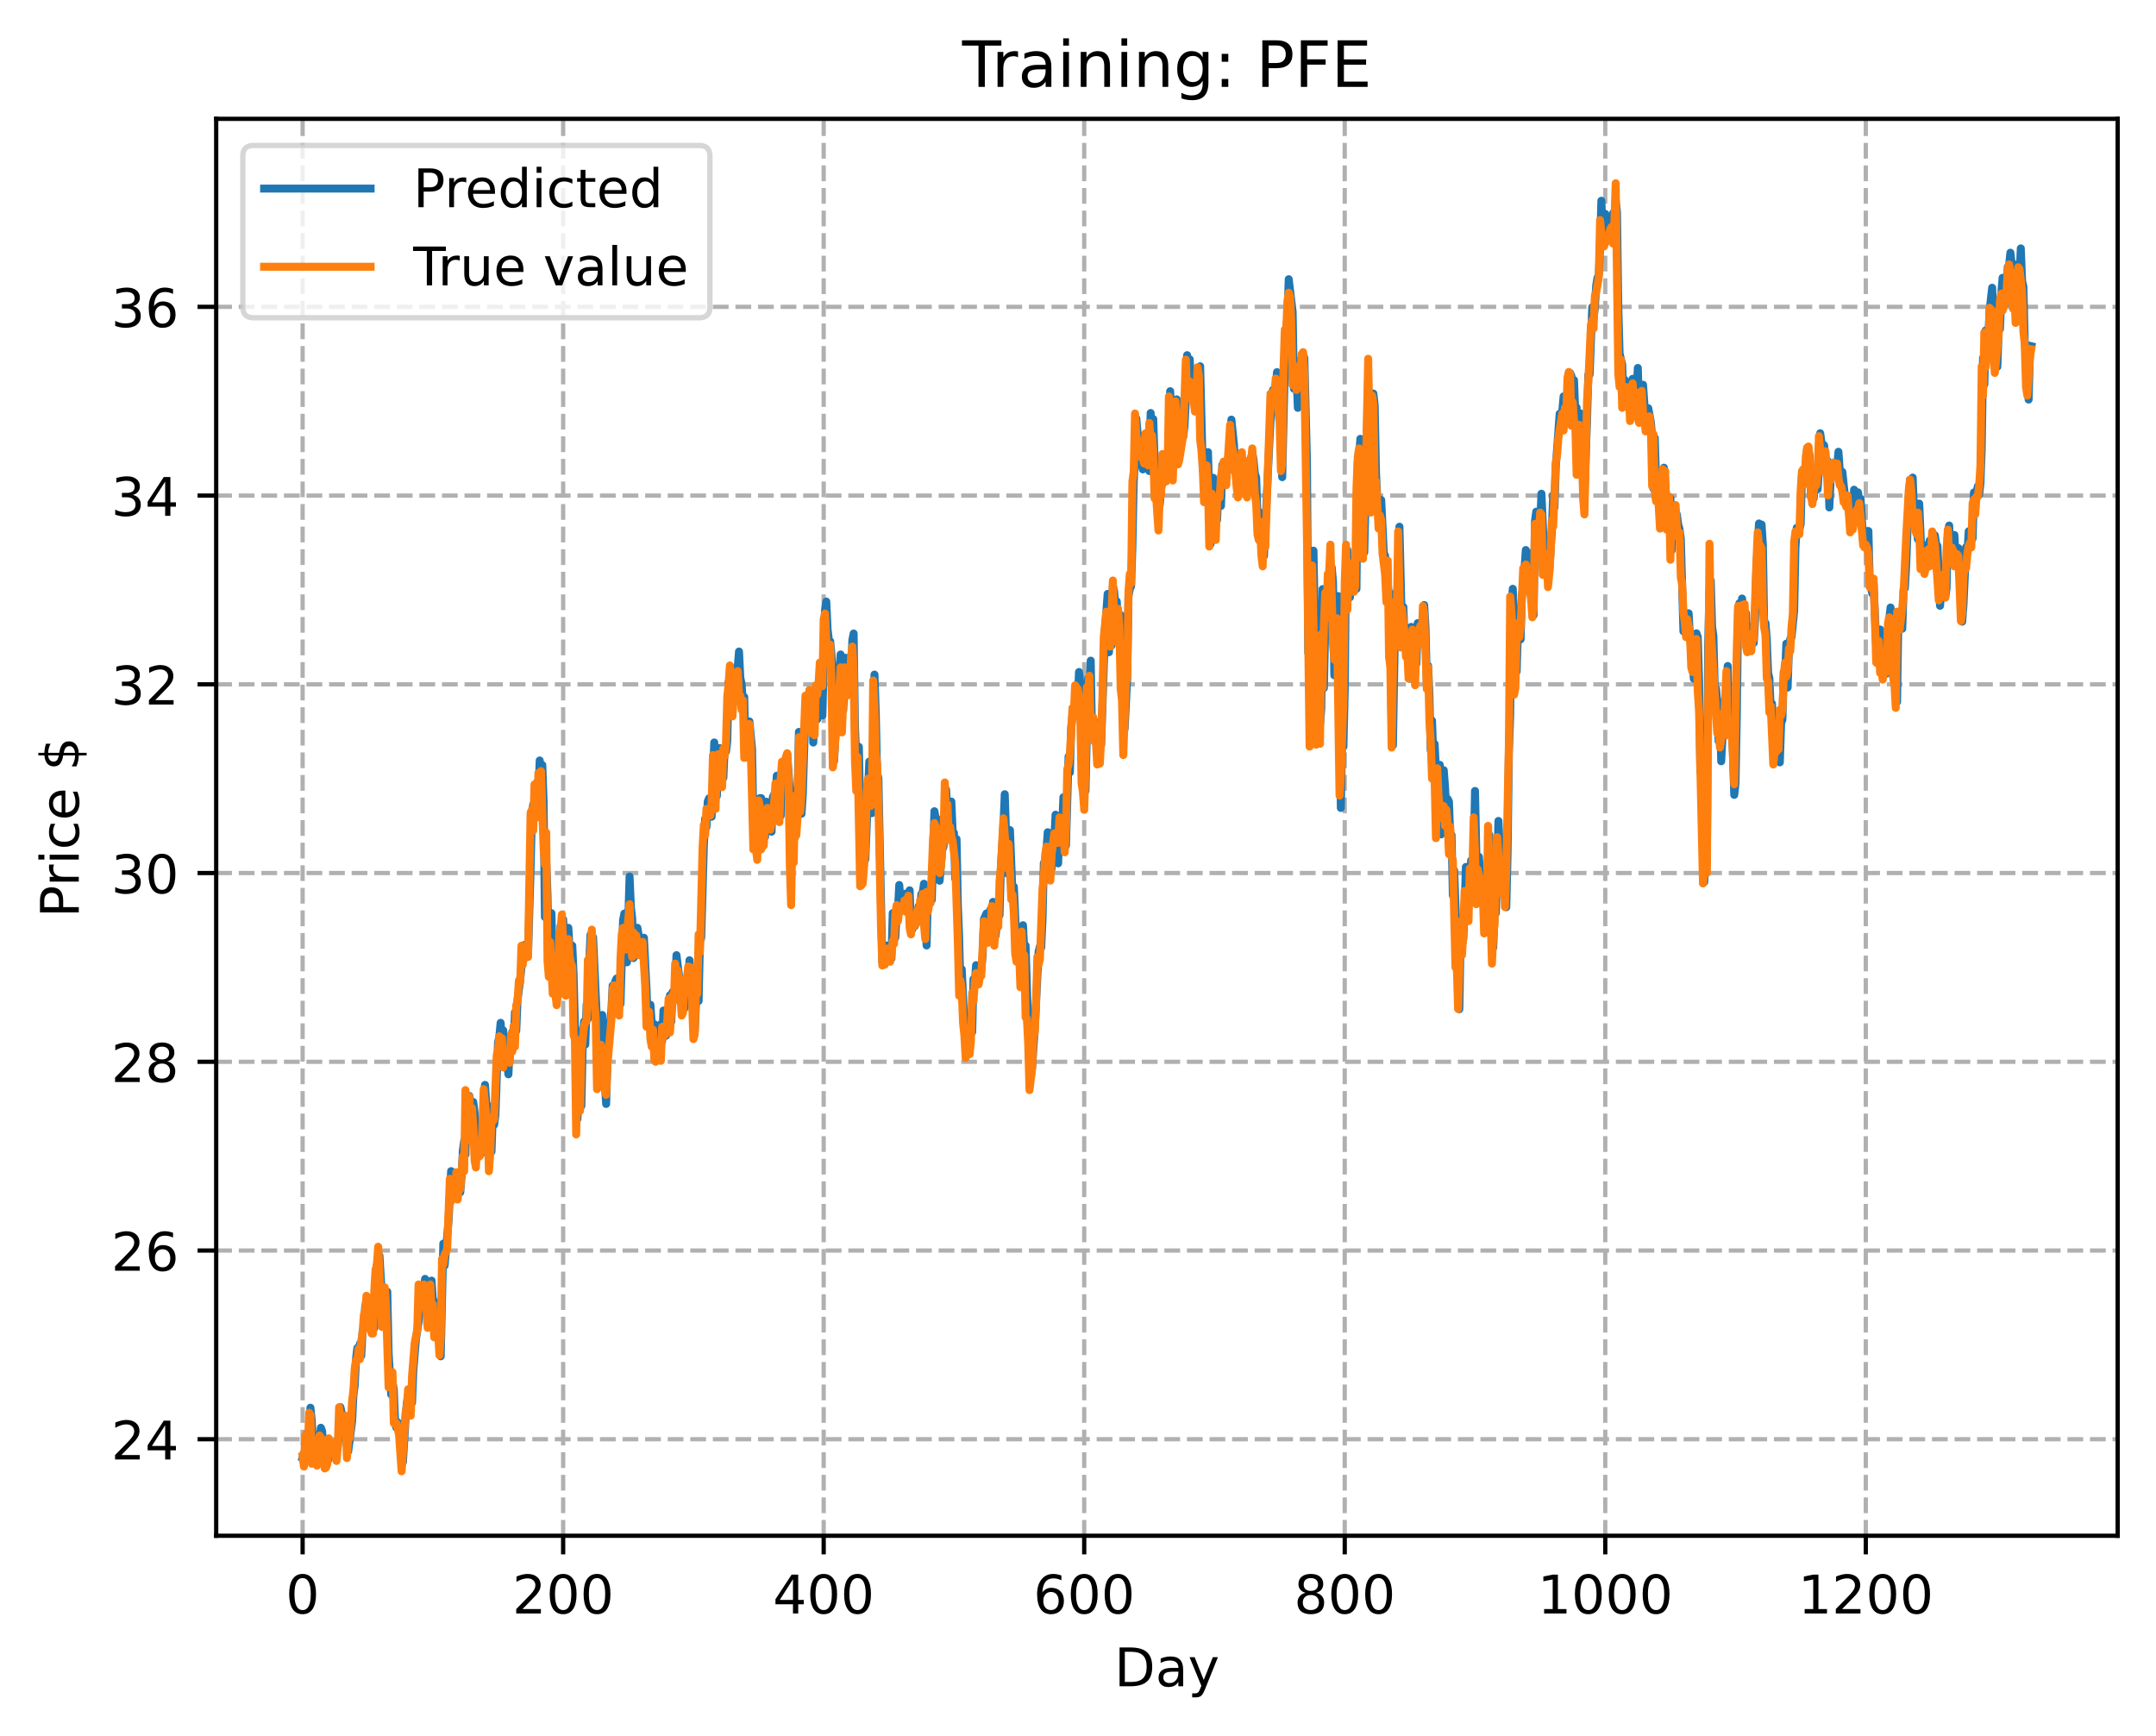 <?xml version="1.0" encoding="utf-8" standalone="no"?>
<!DOCTYPE svg PUBLIC "-//W3C//DTD SVG 1.1//EN"
  "http://www.w3.org/Graphics/SVG/1.1/DTD/svg11.dtd">
<!-- Created with matplotlib (https://matplotlib.org/) -->
<svg height="325.986pt" version="1.1" viewBox="0 0 404.923 325.986" width="404.923pt" xmlns="http://www.w3.org/2000/svg" xmlns:xlink="http://www.w3.org/1999/xlink">
 <defs>
  <style type="text/css">
*{stroke-linecap:butt;stroke-linejoin:round;}
  </style>
 </defs>
 <g id="figure_1">
  <g id="patch_1">
   <path d="M 0 325.986 
L 404.923 325.986 
L 404.923 0 
L 0 0 
z
" style="fill:#ffffff;"/>
  </g>
  <g id="axes_1">
   <g id="patch_2">
    <path d="M 40.603 288.43 
L 397.723 288.43 
L 397.723 22.318 
L 40.603 22.318 
z
" style="fill:#ffffff;"/>
   </g>
   <g id="matplotlib.axis_1">
    <g id="xtick_1">
     <g id="line2d_1">
      <path clip-path="url(#p1cd059454d)" d="M 56.836 288.43 
L 56.836 22.318 
" style="fill:none;stroke:#b0b0b0;stroke-dasharray:2.96,1.28;stroke-dashoffset:0;stroke-width:0.8;"/>
     </g>
     <g id="line2d_2">
      <defs>
       <path d="M 0 0 
L 0 3.5 
" id="mae8cdbaf73" style="stroke:#000000;stroke-width:0.8;"/>
      </defs>
      <g>
       <use style="stroke:#000000;stroke-width:0.8;" x="56.836" xlink:href="#mae8cdbaf73" y="288.43"/>
      </g>
     </g>
     <g id="text_1">
      <!-- 0 -->
      <defs>
       <path d="M 31.781 66.406 
Q 24.172 66.406 20.328 58.906 
Q 16.5 51.422 16.5 36.375 
Q 16.5 21.391 20.328 13.891 
Q 24.172 6.391 31.781 6.391 
Q 39.453 6.391 43.281 13.891 
Q 47.125 21.391 47.125 36.375 
Q 47.125 51.422 43.281 58.906 
Q 39.453 66.406 31.781 66.406 
z
M 31.781 74.219 
Q 44.047 74.219 50.516 64.516 
Q 56.984 54.828 56.984 36.375 
Q 56.984 17.969 50.516 8.266 
Q 44.047 -1.422 31.781 -1.422 
Q 19.531 -1.422 13.062 8.266 
Q 6.594 17.969 6.594 36.375 
Q 6.594 54.828 13.062 64.516 
Q 19.531 74.219 31.781 74.219 
z
" id="DejaVuSans-48"/>
      </defs>
      <g transform="translate(53.655 303.029)scale(0.1 -0.1)">
       <use xlink:href="#DejaVuSans-48"/>
      </g>
     </g>
    </g>
    <g id="xtick_2">
     <g id="line2d_3">
      <path clip-path="url(#p1cd059454d)" d="M 105.766 288.43 
L 105.766 22.318 
" style="fill:none;stroke:#b0b0b0;stroke-dasharray:2.96,1.28;stroke-dashoffset:0;stroke-width:0.8;"/>
     </g>
     <g id="line2d_4">
      <g>
       <use style="stroke:#000000;stroke-width:0.8;" x="105.766" xlink:href="#mae8cdbaf73" y="288.43"/>
      </g>
     </g>
     <g id="text_2">
      <!-- 200 -->
      <defs>
       <path d="M 19.188 8.297 
L 53.609 8.297 
L 53.609 0 
L 7.328 0 
L 7.328 8.297 
Q 12.938 14.109 22.625 23.891 
Q 32.328 33.688 34.812 36.531 
Q 39.547 41.844 41.422 45.531 
Q 43.312 49.219 43.312 52.781 
Q 43.312 58.594 39.234 62.25 
Q 35.156 65.922 28.609 65.922 
Q 23.969 65.922 18.812 64.312 
Q 13.672 62.703 7.812 59.422 
L 7.812 69.391 
Q 13.766 71.781 18.938 73 
Q 24.125 74.219 28.422 74.219 
Q 39.75 74.219 46.484 68.547 
Q 53.219 62.891 53.219 53.422 
Q 53.219 48.922 51.531 44.891 
Q 49.859 40.875 45.406 35.406 
Q 44.188 33.984 37.641 27.219 
Q 31.109 20.453 19.188 8.297 
z
" id="DejaVuSans-50"/>
      </defs>
      <g transform="translate(96.223 303.029)scale(0.1 -0.1)">
       <use xlink:href="#DejaVuSans-50"/>
       <use x="63.623" xlink:href="#DejaVuSans-48"/>
       <use x="127.246" xlink:href="#DejaVuSans-48"/>
      </g>
     </g>
    </g>
    <g id="xtick_3">
     <g id="line2d_5">
      <path clip-path="url(#p1cd059454d)" d="M 154.697 288.43 
L 154.697 22.318 
" style="fill:none;stroke:#b0b0b0;stroke-dasharray:2.96,1.28;stroke-dashoffset:0;stroke-width:0.8;"/>
     </g>
     <g id="line2d_6">
      <g>
       <use style="stroke:#000000;stroke-width:0.8;" x="154.697" xlink:href="#mae8cdbaf73" y="288.43"/>
      </g>
     </g>
     <g id="text_3">
      <!-- 400 -->
      <defs>
       <path d="M 37.797 64.312 
L 12.891 25.391 
L 37.797 25.391 
z
M 35.203 72.906 
L 47.609 72.906 
L 47.609 25.391 
L 58.016 25.391 
L 58.016 17.188 
L 47.609 17.188 
L 47.609 0 
L 37.797 0 
L 37.797 17.188 
L 4.891 17.188 
L 4.891 26.703 
z
" id="DejaVuSans-52"/>
      </defs>
      <g transform="translate(145.153 303.029)scale(0.1 -0.1)">
       <use xlink:href="#DejaVuSans-52"/>
       <use x="63.623" xlink:href="#DejaVuSans-48"/>
       <use x="127.246" xlink:href="#DejaVuSans-48"/>
      </g>
     </g>
    </g>
    <g id="xtick_4">
     <g id="line2d_7">
      <path clip-path="url(#p1cd059454d)" d="M 203.628 288.43 
L 203.628 22.318 
" style="fill:none;stroke:#b0b0b0;stroke-dasharray:2.96,1.28;stroke-dashoffset:0;stroke-width:0.8;"/>
     </g>
     <g id="line2d_8">
      <g>
       <use style="stroke:#000000;stroke-width:0.8;" x="203.628" xlink:href="#mae8cdbaf73" y="288.43"/>
      </g>
     </g>
     <g id="text_4">
      <!-- 600 -->
      <defs>
       <path d="M 33.016 40.375 
Q 26.375 40.375 22.484 35.828 
Q 18.609 31.297 18.609 23.391 
Q 18.609 15.531 22.484 10.953 
Q 26.375 6.391 33.016 6.391 
Q 39.656 6.391 43.531 10.953 
Q 47.406 15.531 47.406 23.391 
Q 47.406 31.297 43.531 35.828 
Q 39.656 40.375 33.016 40.375 
z
M 52.594 71.297 
L 52.594 62.312 
Q 48.875 64.062 45.094 64.984 
Q 41.312 65.922 37.594 65.922 
Q 27.828 65.922 22.672 59.328 
Q 17.531 52.734 16.797 39.406 
Q 19.672 43.656 24.016 45.922 
Q 28.375 48.188 33.594 48.188 
Q 44.578 48.188 50.953 41.516 
Q 57.328 34.859 57.328 23.391 
Q 57.328 12.156 50.688 5.359 
Q 44.047 -1.422 33.016 -1.422 
Q 20.359 -1.422 13.672 8.266 
Q 6.984 17.969 6.984 36.375 
Q 6.984 53.656 15.188 63.938 
Q 23.391 74.219 37.203 74.219 
Q 40.922 74.219 44.703 73.484 
Q 48.484 72.75 52.594 71.297 
z
" id="DejaVuSans-54"/>
      </defs>
      <g transform="translate(194.084 303.029)scale(0.1 -0.1)">
       <use xlink:href="#DejaVuSans-54"/>
       <use x="63.623" xlink:href="#DejaVuSans-48"/>
       <use x="127.246" xlink:href="#DejaVuSans-48"/>
      </g>
     </g>
    </g>
    <g id="xtick_5">
     <g id="line2d_9">
      <path clip-path="url(#p1cd059454d)" d="M 252.558 288.43 
L 252.558 22.318 
" style="fill:none;stroke:#b0b0b0;stroke-dasharray:2.96,1.28;stroke-dashoffset:0;stroke-width:0.8;"/>
     </g>
     <g id="line2d_10">
      <g>
       <use style="stroke:#000000;stroke-width:0.8;" x="252.558" xlink:href="#mae8cdbaf73" y="288.43"/>
      </g>
     </g>
     <g id="text_5">
      <!-- 800 -->
      <defs>
       <path d="M 31.781 34.625 
Q 24.75 34.625 20.719 30.859 
Q 16.703 27.094 16.703 20.516 
Q 16.703 13.922 20.719 10.156 
Q 24.75 6.391 31.781 6.391 
Q 38.812 6.391 42.859 10.172 
Q 46.922 13.969 46.922 20.516 
Q 46.922 27.094 42.891 30.859 
Q 38.875 34.625 31.781 34.625 
z
M 21.922 38.812 
Q 15.578 40.375 12.031 44.719 
Q 8.5 49.078 8.5 55.328 
Q 8.5 64.062 14.719 69.141 
Q 20.953 74.219 31.781 74.219 
Q 42.672 74.219 48.875 69.141 
Q 55.078 64.062 55.078 55.328 
Q 55.078 49.078 51.531 44.719 
Q 48 40.375 41.703 38.812 
Q 48.828 37.156 52.797 32.312 
Q 56.781 27.484 56.781 20.516 
Q 56.781 9.906 50.312 4.234 
Q 43.844 -1.422 31.781 -1.422 
Q 19.734 -1.422 13.25 4.234 
Q 6.781 9.906 6.781 20.516 
Q 6.781 27.484 10.781 32.312 
Q 14.797 37.156 21.922 38.812 
z
M 18.312 54.391 
Q 18.312 48.734 21.844 45.562 
Q 25.391 42.391 31.781 42.391 
Q 38.141 42.391 41.719 45.562 
Q 45.312 48.734 45.312 54.391 
Q 45.312 60.062 41.719 63.234 
Q 38.141 66.406 31.781 66.406 
Q 25.391 66.406 21.844 63.234 
Q 18.312 60.062 18.312 54.391 
z
" id="DejaVuSans-56"/>
      </defs>
      <g transform="translate(243.015 303.029)scale(0.1 -0.1)">
       <use xlink:href="#DejaVuSans-56"/>
       <use x="63.623" xlink:href="#DejaVuSans-48"/>
       <use x="127.246" xlink:href="#DejaVuSans-48"/>
      </g>
     </g>
    </g>
    <g id="xtick_6">
     <g id="line2d_11">
      <path clip-path="url(#p1cd059454d)" d="M 301.489 288.43 
L 301.489 22.318 
" style="fill:none;stroke:#b0b0b0;stroke-dasharray:2.96,1.28;stroke-dashoffset:0;stroke-width:0.8;"/>
     </g>
     <g id="line2d_12">
      <g>
       <use style="stroke:#000000;stroke-width:0.8;" x="301.489" xlink:href="#mae8cdbaf73" y="288.43"/>
      </g>
     </g>
     <g id="text_6">
      <!-- 1000 -->
      <defs>
       <path d="M 12.406 8.297 
L 28.516 8.297 
L 28.516 63.922 
L 10.984 60.406 
L 10.984 69.391 
L 28.422 72.906 
L 38.281 72.906 
L 38.281 8.297 
L 54.391 8.297 
L 54.391 0 
L 12.406 0 
z
" id="DejaVuSans-49"/>
      </defs>
      <g transform="translate(288.764 303.029)scale(0.1 -0.1)">
       <use xlink:href="#DejaVuSans-49"/>
       <use x="63.623" xlink:href="#DejaVuSans-48"/>
       <use x="127.246" xlink:href="#DejaVuSans-48"/>
       <use x="190.869" xlink:href="#DejaVuSans-48"/>
      </g>
     </g>
    </g>
    <g id="xtick_7">
     <g id="line2d_13">
      <path clip-path="url(#p1cd059454d)" d="M 350.419 288.43 
L 350.419 22.318 
" style="fill:none;stroke:#b0b0b0;stroke-dasharray:2.96,1.28;stroke-dashoffset:0;stroke-width:0.8;"/>
     </g>
     <g id="line2d_14">
      <g>
       <use style="stroke:#000000;stroke-width:0.8;" x="350.419" xlink:href="#mae8cdbaf73" y="288.43"/>
      </g>
     </g>
     <g id="text_7">
      <!-- 1200 -->
      <g transform="translate(337.694 303.029)scale(0.1 -0.1)">
       <use xlink:href="#DejaVuSans-49"/>
       <use x="63.623" xlink:href="#DejaVuSans-50"/>
       <use x="127.246" xlink:href="#DejaVuSans-48"/>
       <use x="190.869" xlink:href="#DejaVuSans-48"/>
      </g>
     </g>
    </g>
    <g id="text_8">
     <!-- Day -->
     <defs>
      <path d="M 19.672 64.797 
L 19.672 8.109 
L 31.594 8.109 
Q 46.688 8.109 53.688 14.938 
Q 60.688 21.781 60.688 36.531 
Q 60.688 51.172 53.688 57.984 
Q 46.688 64.797 31.594 64.797 
z
M 9.812 72.906 
L 30.078 72.906 
Q 51.266 72.906 61.172 64.094 
Q 71.094 55.281 71.094 36.531 
Q 71.094 17.672 61.125 8.828 
Q 51.172 0 30.078 0 
L 9.812 0 
z
" id="DejaVuSans-68"/>
      <path d="M 34.281 27.484 
Q 23.391 27.484 19.188 25 
Q 14.984 22.516 14.984 16.5 
Q 14.984 11.719 18.141 8.906 
Q 21.297 6.109 26.703 6.109 
Q 34.188 6.109 38.703 11.406 
Q 43.219 16.703 43.219 25.484 
L 43.219 27.484 
z
M 52.203 31.203 
L 52.203 0 
L 43.219 0 
L 43.219 8.297 
Q 40.141 3.328 35.547 0.953 
Q 30.953 -1.422 24.312 -1.422 
Q 15.922 -1.422 10.953 3.297 
Q 6 8.016 6 15.922 
Q 6 25.141 12.172 29.828 
Q 18.359 34.516 30.609 34.516 
L 43.219 34.516 
L 43.219 35.406 
Q 43.219 41.609 39.141 45 
Q 35.062 48.391 27.688 48.391 
Q 23 48.391 18.547 47.266 
Q 14.109 46.141 10.016 43.891 
L 10.016 52.203 
Q 14.938 54.109 19.578 55.047 
Q 24.219 56 28.609 56 
Q 40.484 56 46.344 49.844 
Q 52.203 43.703 52.203 31.203 
z
" id="DejaVuSans-97"/>
      <path d="M 32.172 -5.078 
Q 28.375 -14.844 24.75 -17.812 
Q 21.141 -20.797 15.094 -20.797 
L 7.906 -20.797 
L 7.906 -13.281 
L 13.188 -13.281 
Q 16.891 -13.281 18.938 -11.516 
Q 21 -9.766 23.484 -3.219 
L 25.094 0.875 
L 2.984 54.688 
L 12.5 54.688 
L 29.594 11.922 
L 46.688 54.688 
L 56.203 54.688 
z
" id="DejaVuSans-121"/>
     </defs>
     <g transform="translate(209.29 316.707)scale(0.1 -0.1)">
      <use xlink:href="#DejaVuSans-68"/>
      <use x="77.002" xlink:href="#DejaVuSans-97"/>
      <use x="138.281" xlink:href="#DejaVuSans-121"/>
     </g>
    </g>
   </g>
   <g id="matplotlib.axis_2">
    <g id="ytick_1">
     <g id="line2d_15">
      <path clip-path="url(#p1cd059454d)" d="M 40.603 270.308 
L 397.723 270.308 
" style="fill:none;stroke:#b0b0b0;stroke-dasharray:2.96,1.28;stroke-dashoffset:0;stroke-width:0.8;"/>
     </g>
     <g id="line2d_16">
      <defs>
       <path d="M 0 0 
L -3.5 0 
" id="m3d77fdf6a0" style="stroke:#000000;stroke-width:0.8;"/>
      </defs>
      <g>
       <use style="stroke:#000000;stroke-width:0.8;" x="40.603" xlink:href="#m3d77fdf6a0" y="270.308"/>
      </g>
     </g>
     <g id="text_9">
      <!-- 24 -->
      <g transform="translate(20.878 274.107)scale(0.1 -0.1)">
       <use xlink:href="#DejaVuSans-50"/>
       <use x="63.623" xlink:href="#DejaVuSans-52"/>
      </g>
     </g>
    </g>
    <g id="ytick_2">
     <g id="line2d_17">
      <path clip-path="url(#p1cd059454d)" d="M 40.603 234.862 
L 397.723 234.862 
" style="fill:none;stroke:#b0b0b0;stroke-dasharray:2.96,1.28;stroke-dashoffset:0;stroke-width:0.8;"/>
     </g>
     <g id="line2d_18">
      <g>
       <use style="stroke:#000000;stroke-width:0.8;" x="40.603" xlink:href="#m3d77fdf6a0" y="234.862"/>
      </g>
     </g>
     <g id="text_10">
      <!-- 26 -->
      <g transform="translate(20.878 238.661)scale(0.1 -0.1)">
       <use xlink:href="#DejaVuSans-50"/>
       <use x="63.623" xlink:href="#DejaVuSans-54"/>
      </g>
     </g>
    </g>
    <g id="ytick_3">
     <g id="line2d_19">
      <path clip-path="url(#p1cd059454d)" d="M 40.603 199.416 
L 397.723 199.416 
" style="fill:none;stroke:#b0b0b0;stroke-dasharray:2.96,1.28;stroke-dashoffset:0;stroke-width:0.8;"/>
     </g>
     <g id="line2d_20">
      <g>
       <use style="stroke:#000000;stroke-width:0.8;" x="40.603" xlink:href="#m3d77fdf6a0" y="199.416"/>
      </g>
     </g>
     <g id="text_11">
      <!-- 28 -->
      <g transform="translate(20.878 203.215)scale(0.1 -0.1)">
       <use xlink:href="#DejaVuSans-50"/>
       <use x="63.623" xlink:href="#DejaVuSans-56"/>
      </g>
     </g>
    </g>
    <g id="ytick_4">
     <g id="line2d_21">
      <path clip-path="url(#p1cd059454d)" d="M 40.603 163.97 
L 397.723 163.97 
" style="fill:none;stroke:#b0b0b0;stroke-dasharray:2.96,1.28;stroke-dashoffset:0;stroke-width:0.8;"/>
     </g>
     <g id="line2d_22">
      <g>
       <use style="stroke:#000000;stroke-width:0.8;" x="40.603" xlink:href="#m3d77fdf6a0" y="163.97"/>
      </g>
     </g>
     <g id="text_12">
      <!-- 30 -->
      <defs>
       <path d="M 40.578 39.312 
Q 47.656 37.797 51.625 33 
Q 55.609 28.219 55.609 21.188 
Q 55.609 10.406 48.188 4.484 
Q 40.766 -1.422 27.094 -1.422 
Q 22.516 -1.422 17.656 -0.516 
Q 12.797 0.391 7.625 2.203 
L 7.625 11.719 
Q 11.719 9.328 16.594 8.109 
Q 21.484 6.891 26.812 6.891 
Q 36.078 6.891 40.938 10.547 
Q 45.797 14.203 45.797 21.188 
Q 45.797 27.641 41.281 31.266 
Q 36.766 34.906 28.719 34.906 
L 20.219 34.906 
L 20.219 43.016 
L 29.109 43.016 
Q 36.375 43.016 40.234 45.922 
Q 44.094 48.828 44.094 54.297 
Q 44.094 59.906 40.109 62.906 
Q 36.141 65.922 28.719 65.922 
Q 24.656 65.922 20.016 65.031 
Q 15.375 64.156 9.812 62.312 
L 9.812 71.094 
Q 15.438 72.656 20.344 73.438 
Q 25.25 74.219 29.594 74.219 
Q 40.828 74.219 47.359 69.109 
Q 53.906 64.016 53.906 55.328 
Q 53.906 49.266 50.438 45.094 
Q 46.969 40.922 40.578 39.312 
z
" id="DejaVuSans-51"/>
      </defs>
      <g transform="translate(20.878 167.769)scale(0.1 -0.1)">
       <use xlink:href="#DejaVuSans-51"/>
       <use x="63.623" xlink:href="#DejaVuSans-48"/>
      </g>
     </g>
    </g>
    <g id="ytick_5">
     <g id="line2d_23">
      <path clip-path="url(#p1cd059454d)" d="M 40.603 128.524 
L 397.723 128.524 
" style="fill:none;stroke:#b0b0b0;stroke-dasharray:2.96,1.28;stroke-dashoffset:0;stroke-width:0.8;"/>
     </g>
     <g id="line2d_24">
      <g>
       <use style="stroke:#000000;stroke-width:0.8;" x="40.603" xlink:href="#m3d77fdf6a0" y="128.524"/>
      </g>
     </g>
     <g id="text_13">
      <!-- 32 -->
      <g transform="translate(20.878 132.323)scale(0.1 -0.1)">
       <use xlink:href="#DejaVuSans-51"/>
       <use x="63.623" xlink:href="#DejaVuSans-50"/>
      </g>
     </g>
    </g>
    <g id="ytick_6">
     <g id="line2d_25">
      <path clip-path="url(#p1cd059454d)" d="M 40.603 93.078 
L 397.723 93.078 
" style="fill:none;stroke:#b0b0b0;stroke-dasharray:2.96,1.28;stroke-dashoffset:0;stroke-width:0.8;"/>
     </g>
     <g id="line2d_26">
      <g>
       <use style="stroke:#000000;stroke-width:0.8;" x="40.603" xlink:href="#m3d77fdf6a0" y="93.078"/>
      </g>
     </g>
     <g id="text_14">
      <!-- 34 -->
      <g transform="translate(20.878 96.877)scale(0.1 -0.1)">
       <use xlink:href="#DejaVuSans-51"/>
       <use x="63.623" xlink:href="#DejaVuSans-52"/>
      </g>
     </g>
    </g>
    <g id="ytick_7">
     <g id="line2d_27">
      <path clip-path="url(#p1cd059454d)" d="M 40.603 57.631 
L 397.723 57.631 
" style="fill:none;stroke:#b0b0b0;stroke-dasharray:2.96,1.28;stroke-dashoffset:0;stroke-width:0.8;"/>
     </g>
     <g id="line2d_28">
      <g>
       <use style="stroke:#000000;stroke-width:0.8;" x="40.603" xlink:href="#m3d77fdf6a0" y="57.631"/>
      </g>
     </g>
     <g id="text_15">
      <!-- 36 -->
      <g transform="translate(20.878 61.431)scale(0.1 -0.1)">
       <use xlink:href="#DejaVuSans-51"/>
       <use x="63.623" xlink:href="#DejaVuSans-54"/>
      </g>
     </g>
    </g>
    <g id="text_16">
     <!-- Price $ -->
     <defs>
      <path d="M 19.672 64.797 
L 19.672 37.406 
L 32.078 37.406 
Q 38.969 37.406 42.719 40.969 
Q 46.484 44.531 46.484 51.125 
Q 46.484 57.672 42.719 61.234 
Q 38.969 64.797 32.078 64.797 
z
M 9.812 72.906 
L 32.078 72.906 
Q 44.344 72.906 50.609 67.359 
Q 56.891 61.812 56.891 51.125 
Q 56.891 40.328 50.609 34.812 
Q 44.344 29.297 32.078 29.297 
L 19.672 29.297 
L 19.672 0 
L 9.812 0 
z
" id="DejaVuSans-80"/>
      <path d="M 41.109 46.297 
Q 39.594 47.172 37.812 47.578 
Q 36.031 48 33.891 48 
Q 26.266 48 22.188 43.047 
Q 18.109 38.094 18.109 28.812 
L 18.109 0 
L 9.078 0 
L 9.078 54.688 
L 18.109 54.688 
L 18.109 46.188 
Q 20.953 51.172 25.484 53.578 
Q 30.031 56 36.531 56 
Q 37.453 56 38.578 55.875 
Q 39.703 55.766 41.062 55.516 
z
" id="DejaVuSans-114"/>
      <path d="M 9.422 54.688 
L 18.406 54.688 
L 18.406 0 
L 9.422 0 
z
M 9.422 75.984 
L 18.406 75.984 
L 18.406 64.594 
L 9.422 64.594 
z
" id="DejaVuSans-105"/>
      <path d="M 48.781 52.594 
L 48.781 44.188 
Q 44.969 46.297 41.141 47.344 
Q 37.312 48.391 33.406 48.391 
Q 24.656 48.391 19.812 42.844 
Q 14.984 37.312 14.984 27.297 
Q 14.984 17.281 19.812 11.734 
Q 24.656 6.203 33.406 6.203 
Q 37.312 6.203 41.141 7.25 
Q 44.969 8.297 48.781 10.406 
L 48.781 2.094 
Q 45.016 0.344 40.984 -0.531 
Q 36.969 -1.422 32.422 -1.422 
Q 20.062 -1.422 12.781 6.344 
Q 5.516 14.109 5.516 27.297 
Q 5.516 40.672 12.859 48.328 
Q 20.219 56 33.016 56 
Q 37.156 56 41.109 55.141 
Q 45.062 54.297 48.781 52.594 
z
" id="DejaVuSans-99"/>
      <path d="M 56.203 29.594 
L 56.203 25.203 
L 14.891 25.203 
Q 15.484 15.922 20.484 11.062 
Q 25.484 6.203 34.422 6.203 
Q 39.594 6.203 44.453 7.469 
Q 49.312 8.734 54.109 11.281 
L 54.109 2.781 
Q 49.266 0.734 44.188 -0.344 
Q 39.109 -1.422 33.891 -1.422 
Q 20.797 -1.422 13.156 6.188 
Q 5.516 13.812 5.516 26.812 
Q 5.516 40.234 12.766 48.109 
Q 20.016 56 32.328 56 
Q 43.359 56 49.781 48.891 
Q 56.203 41.797 56.203 29.594 
z
M 47.219 32.234 
Q 47.125 39.594 43.094 43.984 
Q 39.062 48.391 32.422 48.391 
Q 24.906 48.391 20.391 44.141 
Q 15.875 39.891 15.188 32.172 
z
" id="DejaVuSans-101"/>
      <path id="DejaVuSans-32"/>
      <path d="M 33.797 -14.703 
L 28.906 -14.703 
L 28.859 0 
Q 23.734 0.094 18.609 1.188 
Q 13.484 2.297 8.297 4.5 
L 8.297 13.281 
Q 13.281 10.156 18.375 8.562 
Q 23.484 6.984 28.906 6.938 
L 28.906 29.203 
Q 18.109 30.953 13.203 35.156 
Q 8.297 39.359 8.297 46.688 
Q 8.297 54.641 13.625 59.219 
Q 18.953 63.812 28.906 64.5 
L 28.906 75.984 
L 33.797 75.984 
L 33.797 64.656 
Q 38.328 64.453 42.578 63.688 
Q 46.828 62.938 50.875 61.625 
L 50.875 53.078 
Q 46.828 55.125 42.547 56.25 
Q 38.281 57.375 33.797 57.562 
L 33.797 36.719 
Q 44.875 35.016 50.094 30.609 
Q 55.328 26.219 55.328 18.609 
Q 55.328 10.359 49.781 5.594 
Q 44.234 0.828 33.797 0.094 
z
M 28.906 37.594 
L 28.906 57.625 
Q 23.25 56.984 20.266 54.391 
Q 17.281 51.812 17.281 47.516 
Q 17.281 43.312 20.031 40.969 
Q 22.797 38.625 28.906 37.594 
z
M 33.797 28.219 
L 33.797 7.078 
Q 39.984 7.906 43.141 10.594 
Q 46.297 13.281 46.297 17.672 
Q 46.297 21.969 43.281 24.5 
Q 40.281 27.047 33.797 28.219 
z
" id="DejaVuSans-36"/>
     </defs>
     <g transform="translate(14.798 172.342)rotate(-90)scale(0.1 -0.1)">
      <use xlink:href="#DejaVuSans-80"/>
      <use x="58.553" xlink:href="#DejaVuSans-114"/>
      <use x="99.666" xlink:href="#DejaVuSans-105"/>
      <use x="127.449" xlink:href="#DejaVuSans-99"/>
      <use x="182.43" xlink:href="#DejaVuSans-101"/>
      <use x="243.953" xlink:href="#DejaVuSans-32"/>
      <use x="275.74" xlink:href="#DejaVuSans-36"/>
     </g>
    </g>
   </g>
   <g id="line2d_29">
    <path clip-path="url(#p1cd059454d)" d="M 56.836 273.745 
L 57.081 272.896 
L 57.325 272.832 
L 57.57 269.329 
L 57.814 271.762 
L 58.059 269.031 
L 58.304 264.387 
L 58.548 266.716 
L 58.793 272.271 
L 59.282 270.821 
L 59.772 272.476 
L 60.261 268.15 
L 60.506 268.823 
L 60.75 273.561 
L 60.995 272.162 
L 61.24 275.317 
L 61.484 274.208 
L 61.729 274.074 
L 61.974 271.17 
L 62.218 271.911 
L 62.952 271.153 
L 63.197 272.547 
L 63.441 271.616 
L 63.686 268.805 
L 63.931 264.279 
L 64.175 265.4 
L 64.42 267.681 
L 64.665 266.665 
L 64.909 267.889 
L 65.154 266.988 
L 65.399 272.584 
L 66.133 266.931 
L 66.377 262.013 
L 66.622 260.218 
L 66.867 255.195 
L 67.111 253.177 
L 67.356 253.775 
L 67.601 252.368 
L 67.845 254.656 
L 68.09 250.173 
L 68.335 249.082 
L 68.579 245.518 
L 68.824 244.31 
L 69.069 243.675 
L 69.313 246.583 
L 69.558 246.278 
L 70.292 249.439 
L 70.536 241.678 
L 70.781 237.575 
L 71.026 239.723 
L 71.27 235.854 
L 72.004 248.211 
L 72.249 244.658 
L 72.738 242.604 
L 72.983 254.119 
L 73.472 261.904 
L 73.717 259.645 
L 73.962 260.941 
L 74.206 267.253 
L 74.451 268.154 
L 74.696 267.135 
L 74.94 268.918 
L 75.185 268.74 
L 75.429 273.205 
L 75.674 274.603 
L 76.163 266.446 
L 76.408 263.544 
L 76.653 262.151 
L 76.897 261.511 
L 77.142 262.873 
L 77.387 263.435 
L 77.631 257.453 
L 78.121 251.509 
L 78.61 248.287 
L 78.855 241.466 
L 79.099 241.861 
L 79.344 244.357 
L 79.833 240.193 
L 80.323 246.359 
L 80.567 247.145 
L 80.812 245.098 
L 81.056 240.513 
L 81.301 244.407 
L 81.546 244.363 
L 81.79 249.493 
L 82.28 248.157 
L 82.769 254.736 
L 83.258 233.575 
L 83.503 237.684 
L 84.237 229.323 
L 84.726 219.952 
L 84.971 222.002 
L 85.216 221.122 
L 85.46 223.36 
L 85.705 220.422 
L 85.95 221.261 
L 86.194 223.142 
L 86.439 223.943 
L 86.684 220.99 
L 86.928 216.113 
L 87.173 214.255 
L 87.417 216.832 
L 87.662 205.693 
L 87.907 207.96 
L 88.151 205.819 
L 88.396 207.072 
L 88.641 210.942 
L 88.885 206.979 
L 89.13 208.927 
L 89.375 215.208 
L 89.619 216.727 
L 89.864 212.597 
L 90.353 216.694 
L 90.598 213.522 
L 91.087 203.754 
L 91.332 207.396 
L 91.577 207.596 
L 91.821 211.036 
L 92.066 216.653 
L 92.311 216.287 
L 92.555 209.121 
L 92.8 211.268 
L 93.044 209.476 
L 93.534 195.75 
L 93.778 194.726 
L 94.023 192.099 
L 94.268 195.377 
L 94.512 193.524 
L 94.757 199.169 
L 95.002 197.25 
L 95.491 201.771 
L 95.736 196.139 
L 96.225 193.804 
L 96.47 196.092 
L 96.714 190.136 
L 96.959 193.604 
L 97.204 187.755 
L 97.693 184.049 
L 97.938 181.632 
L 98.182 177.729 
L 98.427 177.491 
L 98.672 178.734 
L 98.916 179.29 
L 99.161 179.505 
L 99.65 163.266 
L 99.895 153.176 
L 100.139 151.126 
L 100.384 152.601 
L 100.629 147.431 
L 100.873 146.929 
L 101.118 149.094 
L 101.363 142.826 
L 101.607 144.616 
L 101.852 143.682 
L 102.097 150.533 
L 102.341 172.233 
L 102.586 161.669 
L 102.831 168.163 
L 103.075 181.83 
L 103.32 177.791 
L 103.565 171.498 
L 103.809 181.024 
L 104.299 181.737 
L 104.788 187.094 
L 105.032 185.181 
L 105.277 173.932 
L 105.522 173.607 
L 105.766 172.661 
L 106.5 185.047 
L 106.745 174.262 
L 107.234 182.581 
L 107.479 177.604 
L 107.724 182.857 
L 107.968 192.502 
L 108.213 193.966 
L 108.458 210.156 
L 108.702 203.051 
L 108.947 206.424 
L 109.192 207.716 
L 109.436 196.113 
L 109.681 191.884 
L 109.926 196.181 
L 110.17 188.679 
L 110.415 191.344 
L 110.66 180.926 
L 110.904 175.562 
L 111.149 180.042 
L 111.393 176.043 
L 112.372 197.51 
L 112.617 197.193 
L 113.106 190.622 
L 113.351 199.444 
L 113.84 207.338 
L 114.085 198.926 
L 114.329 194.511 
L 114.819 189.914 
L 115.063 185.101 
L 115.308 188.024 
L 115.553 184.305 
L 115.797 183.784 
L 116.042 183.816 
L 116.287 184.858 
L 116.531 188.569 
L 117.02 172.8 
L 117.265 171.565 
L 117.51 178.057 
L 117.754 180.737 
L 118.244 164.623 
L 118.488 170.381 
L 118.733 172.489 
L 118.978 179.939 
L 119.222 174.218 
L 119.467 175.109 
L 119.712 174.252 
L 119.956 175.666 
L 120.201 178.027 
L 120.446 178.193 
L 120.69 176.169 
L 120.935 176.114 
L 121.424 185.796 
L 121.669 192.795 
L 121.914 188.658 
L 122.158 188.71 
L 122.648 195.928 
L 122.892 192.356 
L 123.137 198.953 
L 123.381 198.396 
L 123.626 195.833 
L 123.871 196.467 
L 124.115 192.363 
L 124.36 195.565 
L 124.605 189.794 
L 124.849 193.146 
L 125.094 194.519 
L 125.828 186.919 
L 126.073 191.87 
L 126.317 186.308 
L 126.562 186.58 
L 126.807 185.851 
L 127.051 179.393 
L 127.541 183.368 
L 127.785 185.026 
L 128.03 185.886 
L 128.519 189.426 
L 128.764 185.239 
L 129.008 187.372 
L 129.253 185.173 
L 129.498 180.346 
L 129.742 183.722 
L 129.987 184.378 
L 130.232 187.291 
L 130.476 193.747 
L 130.966 183.094 
L 131.21 187.995 
L 131.455 176.859 
L 131.7 176.092 
L 132.189 158.964 
L 132.434 153.776 
L 132.678 155.356 
L 132.923 150.525 
L 133.168 149.935 
L 133.412 153.118 
L 133.657 153.392 
L 134.146 139.444 
L 134.391 148.078 
L 134.636 149.493 
L 134.88 141.586 
L 135.125 140.496 
L 135.369 140.711 
L 135.614 144.69 
L 135.859 146.088 
L 136.103 140.461 
L 136.348 141.187 
L 136.593 139.245 
L 136.837 128.062 
L 137.082 129.309 
L 137.327 125.388 
L 137.571 126.731 
L 137.816 130.168 
L 138.061 128.605 
L 138.305 128.338 
L 138.795 122.366 
L 139.039 127.308 
L 139.284 128.454 
L 139.529 132.221 
L 139.773 130.89 
L 140.018 142.282 
L 140.263 141.79 
L 140.507 135.735 
L 140.752 135.495 
L 141.241 140.628 
L 141.486 153.767 
L 141.975 159.242 
L 142.22 159.595 
L 142.464 158.4 
L 142.709 149.911 
L 142.954 149.889 
L 143.198 155.937 
L 143.443 155.465 
L 143.688 157.174 
L 143.932 150.571 
L 144.177 153.361 
L 144.422 152.684 
L 144.911 156.203 
L 145.156 149.682 
L 145.4 149.204 
L 145.645 149.956 
L 145.89 145.685 
L 146.134 149.868 
L 146.379 149.232 
L 146.624 153.227 
L 146.868 145.528 
L 147.113 143.519 
L 147.357 142.865 
L 147.602 142.658 
L 147.847 141.628 
L 148.336 148.491 
L 148.581 163.146 
L 148.825 158.158 
L 149.315 157.209 
L 149.804 148.418 
L 150.049 137.46 
L 150.538 152.837 
L 150.783 148.987 
L 151.272 133.246 
L 151.517 131.332 
L 151.761 137.265 
L 152.006 130.481 
L 152.251 130.845 
L 152.495 130.157 
L 152.74 139.458 
L 153.229 129.918 
L 153.474 135.103 
L 153.963 129.801 
L 154.208 124.965 
L 154.452 134.377 
L 154.942 114.716 
L 155.186 112.986 
L 155.431 118.236 
L 155.676 120.262 
L 155.92 120.446 
L 156.165 123.045 
L 156.41 126.91 
L 156.654 142.925 
L 156.899 138.264 
L 157.144 137.008 
L 157.388 128.803 
L 157.633 126.949 
L 157.878 122.918 
L 158.122 132.533 
L 158.367 133.408 
L 158.856 123.537 
L 159.101 124.947 
L 159.345 128.898 
L 159.835 128.071 
L 160.079 120.252 
L 160.324 118.982 
L 160.569 136.26 
L 160.813 142.6 
L 161.058 145.181 
L 161.303 140.258 
L 161.792 163.298 
L 162.037 164.42 
L 162.281 161.802 
L 162.526 161.406 
L 163.26 143.041 
L 163.749 152.726 
L 164.239 126.694 
L 164.483 133.958 
L 164.728 145.199 
L 164.972 146.142 
L 165.706 180.698 
L 165.951 179.819 
L 166.196 179.45 
L 166.44 177.567 
L 166.685 178.943 
L 166.93 178.796 
L 167.174 180.333 
L 167.419 180.034 
L 167.664 171.493 
L 167.908 171.961 
L 168.153 176.097 
L 168.398 171.273 
L 168.642 170.975 
L 168.887 166.211 
L 169.132 169.278 
L 169.376 169.405 
L 169.621 170.215 
L 169.866 170.394 
L 170.11 167.824 
L 170.355 169.779 
L 170.6 168.935 
L 170.844 167.213 
L 171.089 174.038 
L 171.333 174.581 
L 171.578 172.872 
L 171.823 173.946 
L 172.067 172.023 
L 172.312 171.604 
L 172.557 170.155 
L 172.801 170.967 
L 173.046 167.93 
L 173.291 167.649 
L 173.535 165.981 
L 174.025 177.57 
L 174.269 167.674 
L 174.514 168.499 
L 174.759 167.183 
L 175.003 169.011 
L 175.493 152.361 
L 175.737 153.726 
L 175.982 153.801 
L 176.471 165.417 
L 176.96 159.621 
L 177.205 159.056 
L 177.694 148.306 
L 177.939 153.241 
L 178.184 154.149 
L 178.428 153.358 
L 178.673 150.544 
L 178.918 156.175 
L 179.162 156.433 
L 179.407 165.031 
L 179.652 157.582 
L 179.896 169.994 
L 180.141 176.091 
L 180.386 186.018 
L 180.63 182.046 
L 181.12 192.343 
L 181.364 191.207 
L 181.609 196.692 
L 181.854 190.609 
L 182.098 193.264 
L 182.343 194.055 
L 182.588 193.837 
L 182.832 183.905 
L 183.077 184.804 
L 183.321 181.271 
L 183.566 183.265 
L 183.811 182.165 
L 184.055 182.875 
L 184.3 181.931 
L 184.545 179.554 
L 184.789 172.633 
L 185.279 171.554 
L 185.523 175.818 
L 186.013 170.83 
L 186.257 174.603 
L 186.502 169.39 
L 186.991 175.727 
L 187.481 171.185 
L 187.725 171.894 
L 187.97 163.057 
L 188.459 155.084 
L 188.704 149.165 
L 189.193 164.067 
L 189.682 155.904 
L 190.172 168.404 
L 190.416 166.541 
L 190.906 177.39 
L 191.395 174.499 
L 191.884 183.961 
L 192.129 173.769 
L 192.374 178.631 
L 192.618 177.579 
L 193.108 192.995 
L 193.352 200.189 
L 193.597 202.206 
L 193.842 200.43 
L 194.331 193.26 
L 195.065 178.712 
L 195.309 177.744 
L 195.554 177.953 
L 195.799 172.682 
L 196.043 162.096 
L 196.288 163.05 
L 196.777 156.3 
L 197.022 160.397 
L 197.267 159.618 
L 197.511 163.147 
L 197.756 158.666 
L 198.001 157.713 
L 198.245 153.013 
L 198.49 155.695 
L 198.735 162.148 
L 198.979 154.024 
L 199.224 153.356 
L 199.469 155.64 
L 199.713 149.739 
L 200.203 158.797 
L 200.692 142.065 
L 200.936 145.076 
L 201.181 136.679 
L 201.426 134.353 
L 201.67 133.573 
L 201.915 132.315 
L 202.16 128.703 
L 202.404 131.963 
L 202.649 126.211 
L 202.894 128.136 
L 203.628 147.317 
L 203.872 148.505 
L 204.362 127.47 
L 204.606 129.326 
L 204.851 124.079 
L 205.096 138.274 
L 205.34 135.4 
L 205.585 135.482 
L 205.83 138.405 
L 206.074 139.875 
L 206.563 137.806 
L 206.808 139.93 
L 207.542 118.242 
L 208.031 111.538 
L 208.276 122.5 
L 208.521 116.128 
L 208.765 121.244 
L 209.01 110.067 
L 209.255 111.121 
L 209.499 114.251 
L 209.744 112.945 
L 209.989 118.295 
L 210.233 119.989 
L 210.478 115.521 
L 210.723 127.768 
L 211.212 136.916 
L 211.701 127.451 
L 211.946 111.912 
L 212.191 110.631 
L 212.435 110.112 
L 212.68 102.536 
L 212.924 90.667 
L 213.169 86.064 
L 213.414 78.6 
L 213.658 81.37 
L 213.903 81.808 
L 214.148 85.286 
L 214.637 88.158 
L 214.882 86.177 
L 215.126 86.565 
L 215.371 82.308 
L 215.616 83.056 
L 215.86 88.474 
L 216.105 77.566 
L 216.35 81.588 
L 216.594 78.697 
L 217.084 93.61 
L 217.328 93.71 
L 217.573 91.653 
L 217.818 94.775 
L 218.062 91.654 
L 218.307 90.783 
L 218.551 87.848 
L 218.796 90.123 
L 219.041 85.787 
L 219.285 88.789 
L 219.53 82.753 
L 219.775 73.472 
L 220.264 88.041 
L 220.753 81.395 
L 220.998 75 
L 221.243 76.305 
L 221.487 85.037 
L 221.732 84.417 
L 221.977 80.545 
L 222.221 82.044 
L 222.466 79.994 
L 222.711 75.28 
L 222.955 66.706 
L 223.2 72.779 
L 223.445 67.475 
L 223.689 72.21 
L 223.934 73.521 
L 224.179 73.314 
L 224.423 71.421 
L 224.668 76.717 
L 224.912 74.979 
L 225.157 69.635 
L 225.402 68.79 
L 225.891 88.09 
L 226.136 89.233 
L 226.38 93.248 
L 226.87 84.909 
L 227.359 102.177 
L 227.848 89.735 
L 228.093 95.271 
L 228.338 95.995 
L 228.582 97.663 
L 228.827 92.258 
L 229.072 92.972 
L 229.316 95.019 
L 229.561 87.326 
L 229.806 88.152 
L 230.05 87.057 
L 230.295 88.963 
L 230.539 88.545 
L 230.784 84.714 
L 231.029 83.994 
L 231.273 78.811 
L 231.763 83.587 
L 232.007 88.518 
L 232.252 88.488 
L 232.497 92.343 
L 232.741 90.75 
L 232.986 91.086 
L 233.231 86.581 
L 233.475 86.689 
L 233.72 90.849 
L 233.965 90.179 
L 234.209 91.075 
L 234.454 90.501 
L 234.699 87.201 
L 235.188 84.974 
L 235.433 86.434 
L 235.677 88.944 
L 235.922 89.672 
L 236.167 96.978 
L 236.411 96.104 
L 236.656 101.643 
L 236.9 97.495 
L 237.145 104.592 
L 237.39 104.428 
L 238.368 83.772 
L 238.858 74.525 
L 239.102 73.194 
L 239.347 74.045 
L 239.592 72.836 
L 239.836 69.894 
L 240.081 74.114 
L 240.326 75.518 
L 240.57 80.886 
L 240.815 89.618 
L 241.304 68.791 
L 241.549 62.107 
L 241.794 59.774 
L 242.038 52.439 
L 242.772 58.577 
L 243.017 73.016 
L 243.506 70.602 
L 243.751 76.597 
L 243.995 67.804 
L 244.24 68.457 
L 244.485 72.044 
L 244.729 66.618 
L 244.974 67.25 
L 245.463 86.748 
L 245.708 122.601 
L 245.953 114.88 
L 246.197 124.5 
L 246.687 103.418 
L 246.931 116.427 
L 247.176 136.042 
L 247.665 124.067 
L 247.91 136.183 
L 248.155 133.038 
L 248.399 110.643 
L 248.644 129.225 
L 248.888 117.795 
L 249.133 111.773 
L 249.378 112.379 
L 249.622 110.502 
L 249.867 107.505 
L 250.112 106.561 
L 250.356 109.312 
L 250.601 126.836 
L 250.846 124.382 
L 251.09 119.789 
L 251.335 111.951 
L 251.824 151.742 
L 252.069 138.544 
L 252.314 140.229 
L 252.558 129.447 
L 252.803 104.176 
L 253.048 103.328 
L 253.292 111.732 
L 253.537 112.182 
L 254.026 105.73 
L 254.76 110.603 
L 255.005 86.95 
L 255.249 85.884 
L 255.494 82.421 
L 255.983 101.774 
L 256.228 103.735 
L 256.962 71.852 
L 257.207 86.261 
L 257.451 78.503 
L 257.696 90.953 
L 257.941 73.919 
L 258.185 76.148 
L 258.43 88.796 
L 258.675 94.096 
L 258.919 96.795 
L 259.409 93.913 
L 259.898 103.818 
L 260.143 104.413 
L 260.876 112.118 
L 261.121 119.523 
L 261.366 135.253 
L 261.61 139.976 
L 262.1 111.383 
L 262.344 112.413 
L 262.589 111.296 
L 262.834 98.921 
L 263.323 119.522 
L 263.568 113.988 
L 263.812 120.57 
L 264.057 119.118 
L 264.302 120.038 
L 264.791 127.473 
L 265.036 117.74 
L 265.28 120.414 
L 265.525 118.842 
L 265.77 123.259 
L 266.014 124.66 
L 266.259 117.033 
L 266.748 118.423 
L 266.993 116.696 
L 267.237 117.887 
L 267.482 113.63 
L 267.727 117.833 
L 267.971 128.011 
L 268.216 125.031 
L 268.461 130.37 
L 268.705 140.914 
L 268.95 135.348 
L 269.195 142.05 
L 269.439 139.732 
L 269.684 144.456 
L 269.929 155.696 
L 270.173 155.684 
L 270.418 143.651 
L 270.663 156.711 
L 271.152 144.65 
L 271.397 147.799 
L 271.641 152.675 
L 271.886 150.051 
L 272.131 150.554 
L 272.375 157.235 
L 272.62 156.819 
L 272.864 168.181 
L 273.109 163.495 
L 274.088 189.542 
L 274.332 175.179 
L 274.577 177.493 
L 274.822 176.391 
L 275.066 171.178 
L 275.311 162.825 
L 275.8 168.769 
L 276.045 168.323 
L 276.29 161.611 
L 276.534 164.44 
L 276.779 161.722 
L 277.024 148.552 
L 277.268 160.28 
L 277.513 165.858 
L 277.758 160.914 
L 278.002 164.074 
L 278.247 165.189 
L 278.491 169.07 
L 278.736 167.087 
L 278.981 168.079 
L 279.225 164.455 
L 279.47 166.472 
L 279.715 156.818 
L 280.449 177.969 
L 280.693 171.519 
L 280.938 171.506 
L 281.427 154.183 
L 281.672 159.19 
L 281.917 160.318 
L 282.161 163.555 
L 282.406 159.676 
L 282.651 161.111 
L 282.895 170.392 
L 283.14 160.428 
L 283.385 141.308 
L 283.629 134.39 
L 283.874 114.469 
L 284.118 110.586 
L 284.363 116.287 
L 284.608 126.092 
L 284.852 126.12 
L 285.097 117.821 
L 285.342 114.83 
L 285.586 120.081 
L 285.831 111.848 
L 286.076 110.398 
L 286.565 103.299 
L 286.81 104.781 
L 287.054 103.856 
L 287.299 107.357 
L 287.544 107.038 
L 287.788 109.822 
L 288.033 115.526 
L 288.278 97.972 
L 288.522 96.098 
L 288.767 101.539 
L 289.012 100.443 
L 289.256 98.481 
L 289.501 92.727 
L 289.99 103.541 
L 290.235 102.744 
L 290.479 108.249 
L 290.724 103.085 
L 290.969 107.438 
L 291.458 99.653 
L 291.703 92.952 
L 291.947 95.294 
L 292.192 87.719 
L 292.926 77.694 
L 293.171 78.552 
L 293.415 77.22 
L 293.66 74.445 
L 293.905 77.924 
L 294.149 74.533 
L 294.394 76.58 
L 294.639 70.224 
L 294.883 70.063 
L 295.128 70.564 
L 295.373 78.986 
L 295.617 71.393 
L 295.862 77.702 
L 296.106 76.535 
L 296.351 83.567 
L 296.84 77.646 
L 297.085 78.549 
L 297.33 92.323 
L 297.574 93.026 
L 298.064 78.863 
L 298.308 70.376 
L 298.553 70.334 
L 299.042 57.688 
L 299.287 59.77 
L 299.532 57.835 
L 299.776 53.689 
L 300.021 52.18 
L 300.266 51.687 
L 300.51 46.545 
L 300.755 37.704 
L 301 43.335 
L 301.244 43.225 
L 301.489 40.168 
L 301.734 44.364 
L 302.223 41.714 
L 302.467 41.063 
L 302.712 41.889 
L 302.957 40.031 
L 303.201 43.321 
L 303.446 37.616 
L 303.691 39.857 
L 303.935 57.717 
L 304.18 66.403 
L 304.669 68.478 
L 304.914 75.186 
L 305.159 71.356 
L 305.403 72.379 
L 305.648 71.913 
L 306.382 77.269 
L 306.627 71.148 
L 306.871 72.085 
L 307.116 76.253 
L 307.361 73.569 
L 307.605 69.107 
L 307.85 77.999 
L 308.339 75.897 
L 308.584 72.256 
L 309.073 79.413 
L 309.562 76.666 
L 310.052 79.271 
L 310.296 82.118 
L 310.541 91.767 
L 310.786 82.246 
L 311.03 90.294 
L 311.275 92.825 
L 311.52 89.216 
L 311.764 93.624 
L 312.009 95.639 
L 312.254 95.105 
L 312.498 87.838 
L 313.232 96.871 
L 313.477 96.559 
L 313.722 93.532 
L 313.966 103.372 
L 314.211 97.023 
L 314.455 99.763 
L 314.7 97.675 
L 314.945 96.652 
L 315.189 98.536 
L 315.434 99.367 
L 315.679 101.218 
L 316.168 118.564 
L 316.413 116.206 
L 316.657 118.715 
L 316.902 115.176 
L 317.147 115.184 
L 317.391 119.683 
L 317.881 124.224 
L 318.125 127.48 
L 318.615 118.948 
L 318.859 119.648 
L 319.104 128.016 
L 319.349 145.027 
L 319.593 145.606 
L 319.838 151.977 
L 320.082 165.654 
L 320.327 159.616 
L 320.572 161.99 
L 320.816 121.137 
L 321.061 110.891 
L 321.306 109.051 
L 321.55 117.72 
L 321.795 119.414 
L 322.04 129.005 
L 322.284 129.325 
L 322.529 132.01 
L 322.774 139.197 
L 323.018 131.842 
L 323.263 142.973 
L 323.752 133.567 
L 323.997 132.392 
L 324.242 129.863 
L 324.486 125.084 
L 324.731 137.719 
L 324.976 134.245 
L 325.22 135.893 
L 325.465 141.202 
L 325.71 149.286 
L 325.954 147.109 
L 326.199 133.839 
L 326.443 114.532 
L 326.688 113.283 
L 326.933 117.784 
L 327.177 112.412 
L 327.422 114.448 
L 327.911 115.162 
L 328.156 122.003 
L 328.401 120.416 
L 328.645 117.763 
L 328.89 118.515 
L 329.135 120.542 
L 329.379 120.749 
L 329.624 116.423 
L 329.869 107.099 
L 330.358 98.312 
L 330.603 101.691 
L 330.847 98.521 
L 331.092 102.437 
L 331.337 117.66 
L 331.581 117.021 
L 331.826 120.116 
L 332.07 126.362 
L 332.315 127.404 
L 332.56 133.098 
L 332.804 132.143 
L 333.049 137.957 
L 333.294 138.772 
L 333.538 138.273 
L 333.783 136.541 
L 334.028 136.594 
L 334.272 143.183 
L 334.517 135.779 
L 334.762 135.171 
L 335.006 126.225 
L 335.251 127.355 
L 335.496 120.885 
L 335.74 129.132 
L 335.985 121.731 
L 336.23 120.006 
L 336.474 119.681 
L 336.964 114.788 
L 337.208 102.862 
L 337.453 99.136 
L 337.698 99.04 
L 337.942 99.434 
L 338.187 98.452 
L 338.431 89.264 
L 338.676 88.806 
L 338.921 89.156 
L 339.165 87.709 
L 339.41 84.338 
L 339.655 84.253 
L 339.899 85.907 
L 340.144 93.375 
L 340.633 93.592 
L 340.878 90.749 
L 341.123 90.624 
L 341.367 91.895 
L 341.612 88.151 
L 341.857 81.367 
L 342.101 83.186 
L 342.591 83.646 
L 342.835 86.423 
L 343.08 86.31 
L 343.325 86.944 
L 343.569 95.314 
L 343.814 90.079 
L 344.058 88.801 
L 344.303 86.894 
L 344.548 87.825 
L 344.792 87.819 
L 345.037 87.649 
L 345.282 84.848 
L 345.526 88.44 
L 345.771 89.768 
L 346.016 88.627 
L 346.505 93.224 
L 347.239 94.93 
L 347.484 94.68 
L 347.728 98.321 
L 347.973 98.126 
L 348.218 91.974 
L 348.462 94.436 
L 348.707 94.404 
L 348.952 92.469 
L 349.196 93.984 
L 349.441 93.674 
L 349.93 101.629 
L 350.175 101.923 
L 350.419 102.544 
L 350.664 102.646 
L 350.909 99.732 
L 351.153 109.329 
L 351.643 111.488 
L 351.887 109.718 
L 352.377 121.065 
L 352.621 122.912 
L 352.866 121.435 
L 353.111 118.233 
L 353.355 124.604 
L 353.6 124.734 
L 353.845 126.579 
L 354.089 125.061 
L 354.334 126.503 
L 354.579 122.846 
L 354.823 116.316 
L 355.068 114.095 
L 355.313 119.605 
L 355.557 122.589 
L 355.802 127.29 
L 356.046 126.788 
L 356.291 131.84 
L 356.536 116.014 
L 356.78 115.085 
L 357.025 117.603 
L 357.27 118.085 
L 357.514 110.713 
L 357.759 110.493 
L 358.004 106.161 
L 358.493 93.148 
L 358.738 90.076 
L 358.982 89.996 
L 359.227 89.698 
L 359.472 96.262 
L 359.716 97.206 
L 360.206 101.275 
L 360.45 94.578 
L 360.94 105.796 
L 361.429 102.429 
L 361.918 105.665 
L 362.163 105.074 
L 362.407 101.547 
L 362.652 104.922 
L 362.897 103.461 
L 363.141 100.806 
L 363.386 100.532 
L 363.631 102.18 
L 363.875 102.537 
L 364.365 113.772 
L 364.854 107.369 
L 365.099 108.176 
L 365.343 112.204 
L 365.588 110.433 
L 365.833 99.831 
L 366.077 98.706 
L 366.322 102.829 
L 366.811 103.36 
L 367.056 100.479 
L 367.301 104.971 
L 367.545 103.439 
L 367.79 102.929 
L 368.034 105.125 
L 368.524 116.761 
L 368.768 113.519 
L 369.258 102.768 
L 369.502 103.988 
L 369.747 99.78 
L 369.992 101.549 
L 370.481 101.138 
L 370.726 92.492 
L 370.97 93.69 
L 371.46 91.33 
L 371.704 92.922 
L 371.949 90.865 
L 372.194 84.099 
L 372.438 67.239 
L 372.683 72.201 
L 372.928 62.062 
L 373.172 66.187 
L 373.417 63.714 
L 373.662 58.392 
L 374.151 54.039 
L 374.885 68.72 
L 375.129 68.881 
L 375.374 62.009 
L 375.619 61.783 
L 375.863 55.164 
L 376.108 52.176 
L 376.353 57.33 
L 376.597 57.123 
L 377.087 50.122 
L 377.331 49.816 
L 377.576 47.459 
L 377.821 49.564 
L 378.065 49.484 
L 378.31 56.996 
L 378.555 53.364 
L 378.799 57.753 
L 379.044 51.202 
L 379.289 51.8 
L 379.533 46.648 
L 379.778 52.839 
L 380.022 53.842 
L 380.267 64.091 
L 380.512 66.25 
L 381.001 75.046 
L 381.246 66.011 
L 381.49 65.019 
L 381.49 65.019 
" style="fill:none;stroke:#1f77b4;stroke-linecap:square;stroke-width:1.5;"/>
   </g>
   <g id="line2d_30">
    <path clip-path="url(#p1cd059454d)" d="M 56.836 273.498 
L 57.081 275.448 
L 57.325 269.599 
L 57.57 271.372 
L 57.814 271.726 
L 58.059 265.346 
L 58.304 265.7 
L 58.548 274.916 
L 58.793 273.321 
L 59.038 272.612 
L 59.282 271.372 
L 59.527 275.271 
L 59.772 270.663 
L 60.016 269.599 
L 60.261 269.954 
L 60.506 274.03 
L 60.75 271.903 
L 60.995 275.802 
L 61.24 275.625 
L 61.484 274.916 
L 61.729 270.131 
L 61.974 272.258 
L 62.218 272.967 
L 62.463 271.017 
L 62.708 273.144 
L 62.952 272.79 
L 63.197 274.385 
L 63.441 271.726 
L 63.686 264.282 
L 64.175 268.536 
L 64.42 267.295 
L 64.665 269.068 
L 64.909 265.878 
L 65.154 273.853 
L 65.399 269.954 
L 65.643 270.131 
L 65.888 267.473 
L 66.133 263.042 
L 66.377 261.092 
L 66.622 257.016 
L 66.867 255.421 
L 67.111 255.598 
L 67.356 253.294 
L 67.601 255.244 
L 67.845 251.876 
L 68.09 250.458 
L 68.335 246.914 
L 68.579 246.382 
L 68.824 243.369 
L 69.558 249.75 
L 69.802 250.458 
L 70.047 250.458 
L 70.292 242.483 
L 70.536 238.407 
L 70.781 237.698 
L 71.026 234.153 
L 71.76 249.218 
L 72.004 247.091 
L 72.249 241.774 
L 72.494 244.964 
L 72.983 260.561 
L 73.228 260.561 
L 73.472 260.029 
L 73.717 257.725 
L 73.962 267.295 
L 74.206 267.473 
L 74.451 267.295 
L 74.94 269.422 
L 75.429 276.334 
L 76.163 265.346 
L 76.408 264.105 
L 76.653 260.915 
L 76.897 261.801 
L 77.142 265.878 
L 77.387 258.434 
L 77.876 252.231 
L 78.365 249.75 
L 78.61 241.242 
L 78.855 241.774 
L 79.099 242.66 
L 79.344 245.319 
L 79.589 241.242 
L 80.078 246.737 
L 80.323 249.395 
L 80.567 246.205 
L 80.812 241.242 
L 81.056 246.382 
L 81.301 244.964 
L 81.546 251.167 
L 81.79 251.167 
L 82.035 248.332 
L 82.28 250.104 
L 82.524 254.535 
L 82.769 251.167 
L 83.014 236.457 
L 83.258 237.521 
L 83.503 235.571 
L 83.748 235.217 
L 83.992 234.508 
L 84.482 221.393 
L 84.726 225.646 
L 84.971 221.747 
L 85.216 223.874 
L 85.46 224.051 
L 85.705 220.152 
L 85.95 225.292 
L 86.194 222.81 
L 86.439 223.342 
L 86.928 217.139 
L 87.173 219.975 
L 87.417 204.733 
L 87.907 212.177 
L 88.151 205.974 
L 88.396 214.126 
L 88.641 208.1 
L 88.885 211.468 
L 89.13 217.848 
L 89.375 219.266 
L 89.619 214.658 
L 89.864 217.316 
L 90.109 217.139 
L 90.353 216.076 
L 90.598 211.999 
L 90.843 204.556 
L 91.332 209.873 
L 91.577 210.404 
L 91.821 219.975 
L 92.066 216.607 
L 92.311 209.873 
L 92.555 210.582 
L 92.8 210.227 
L 93.289 198.175 
L 93.534 197.289 
L 93.778 194.631 
L 94.023 196.049 
L 94.268 194.985 
L 94.512 200.479 
L 95.002 197.466 
L 95.246 199.062 
L 95.491 198.707 
L 95.736 199.593 
L 95.98 194.276 
L 96.225 197.466 
L 96.47 192.681 
L 96.714 196.58 
L 96.959 188.782 
L 97.204 188.073 
L 97.448 184.174 
L 97.693 184.529 
L 97.938 177.617 
L 98.182 181.161 
L 98.427 178.857 
L 98.672 179.921 
L 98.916 178.857 
L 99.161 179.743 
L 99.65 152.627 
L 99.895 152.095 
L 100.139 155.994 
L 100.384 147.31 
L 100.629 148.551 
L 100.873 153.513 
L 101.118 145.183 
L 101.363 147.487 
L 101.607 144.829 
L 102.097 159.362 
L 102.341 162.375 
L 102.586 156.349 
L 102.831 180.452 
L 103.075 183.465 
L 103.32 176.908 
L 103.809 186.655 
L 104.054 181.161 
L 104.299 186.478 
L 104.543 188.782 
L 104.788 186.655 
L 105.032 175.135 
L 105.277 174.604 
L 105.522 171.768 
L 106.256 187.01 
L 106.5 185.592 
L 106.745 176.376 
L 106.99 179.743 
L 107.234 180.984 
L 107.479 181.516 
L 107.724 194.454 
L 107.968 194.985 
L 108.213 213.063 
L 108.458 203.847 
L 108.702 205.442 
L 108.947 208.632 
L 109.192 197.466 
L 109.681 192.858 
L 109.926 191.972 
L 110.17 191.795 
L 110.415 180.275 
L 110.66 180.098 
L 110.904 178.857 
L 111.149 174.604 
L 111.393 179.921 
L 111.638 188.073 
L 111.883 191.263 
L 112.127 204.556 
L 112.372 199.593 
L 112.861 196.226 
L 113.595 204.733 
L 113.84 205.619 
L 114.085 199.948 
L 114.819 191.618 
L 115.063 185.769 
L 115.308 185.06 
L 115.553 185.415 
L 115.797 187.364 
L 116.042 187.364 
L 116.287 190.732 
L 116.531 180.098 
L 116.776 175.49 
L 117.02 174.249 
L 117.51 178.326 
L 118.244 169.818 
L 118.488 177.617 
L 118.733 179.743 
L 118.978 175.135 
L 119.222 178.326 
L 119.467 175.667 
L 119.712 177.085 
L 119.956 179.389 
L 120.201 177.971 
L 120.446 178.326 
L 120.69 176.908 
L 121.18 185.238 
L 121.424 192.858 
L 121.914 190.023 
L 122.158 195.162 
L 122.403 196.58 
L 122.648 193.39 
L 122.892 199.062 
L 123.137 199.416 
L 123.381 195.694 
L 123.626 197.644 
L 123.871 195.694 
L 124.115 199.239 
L 124.36 192.858 
L 124.605 194.631 
L 124.849 194.454 
L 125.094 194.099 
L 125.339 191.441 
L 125.583 187.542 
L 125.828 193.922 
L 126.317 186.833 
L 126.562 188.073 
L 126.807 180.984 
L 127.051 184.529 
L 127.296 182.225 
L 127.541 185.238 
L 127.785 186.833 
L 128.03 190.732 
L 128.275 190.2 
L 128.519 183.82 
L 128.764 186.478 
L 129.253 181.516 
L 129.498 185.769 
L 129.742 181.693 
L 130.232 195.162 
L 130.476 194.276 
L 130.721 185.769 
L 130.966 186.655 
L 131.21 175.49 
L 131.455 178.857 
L 131.944 159.362 
L 132.189 154.931 
L 132.434 156.881 
L 132.678 151.918 
L 132.923 153.336 
L 133.168 153.159 
L 133.412 153.159 
L 133.657 150.855 
L 133.902 141.816 
L 134.391 151.918 
L 134.636 143.234 
L 134.88 141.639 
L 135.125 141.993 
L 135.369 146.778 
L 135.614 147.842 
L 135.859 140.575 
L 136.103 141.993 
L 136.348 139.512 
L 136.593 130.828 
L 136.837 128.524 
L 137.082 124.979 
L 137.327 128.346 
L 137.571 134.55 
L 137.816 129.942 
L 138.061 129.055 
L 138.305 126.397 
L 138.55 126.042 
L 138.795 130.473 
L 139.039 130.65 
L 139.284 133.309 
L 139.529 131.537 
L 139.773 142.348 
L 140.018 141.462 
L 140.263 141.816 
L 140.507 136.676 
L 140.752 135.967 
L 140.996 140.221 
L 141.486 159.539 
L 141.975 159.539 
L 142.22 161.489 
L 142.464 150.323 
L 142.709 151.386 
L 142.954 159.539 
L 143.198 157.767 
L 143.443 158.83 
L 143.688 154.222 
L 144.177 151.741 
L 144.422 152.804 
L 144.666 155.817 
L 144.911 154.754 
L 145.156 154.222 
L 145.645 147.133 
L 145.89 147.487 
L 146.379 154.399 
L 146.624 146.247 
L 146.868 143.057 
L 147.113 143.234 
L 147.357 144.652 
L 147.602 142.17 
L 147.847 141.462 
L 148.091 146.07 
L 148.336 162.375 
L 148.581 169.996 
L 148.825 156.526 
L 149.07 162.02 
L 149.315 149.437 
L 149.559 156.881 
L 149.804 153.336 
L 150.049 138.449 
L 150.293 152.45 
L 150.538 149.082 
L 151.272 130.65 
L 151.517 135.436 
L 151.761 133.841 
L 152.006 129.587 
L 152.251 130.65 
L 152.495 137.74 
L 152.74 136.499 
L 152.984 138.094 
L 153.229 128.701 
L 153.474 130.473 
L 153.718 128.701 
L 153.963 124.447 
L 154.452 128.878 
L 154.697 116.295 
L 154.942 115.231 
L 155.186 120.371 
L 155.676 121.612 
L 155.92 121.08 
L 156.165 128.878 
L 156.41 144.12 
L 156.654 142.17 
L 156.899 138.803 
L 157.144 129.764 
L 157.388 133.663 
L 157.878 125.334 
L 158.122 137.562 
L 158.612 125.334 
L 158.856 126.751 
L 159.101 130.65 
L 159.345 126.397 
L 159.59 129.41 
L 159.835 123.384 
L 160.079 121.434 
L 160.324 125.688 
L 160.569 142.702 
L 160.813 148.551 
L 161.058 142.17 
L 161.547 166.451 
L 161.792 166.274 
L 162.037 165.919 
L 162.526 159.539 
L 162.771 148.728 
L 163.015 146.247 
L 163.26 147.665 
L 163.505 151.386 
L 163.749 150.678 
L 163.994 127.815 
L 164.239 132.777 
L 164.483 141.284 
L 164.728 143.588 
L 164.972 150.678 
L 165.462 174.072 
L 165.706 181.338 
L 165.951 178.68 
L 166.196 181.161 
L 166.685 178.148 
L 166.93 179.921 
L 167.174 180.63 
L 167.419 179.566 
L 167.664 176.73 
L 167.908 177.262 
L 168.153 171.591 
L 168.398 169.996 
L 168.642 173.009 
L 168.887 170.882 
L 169.132 170.882 
L 169.376 171.059 
L 169.621 170.527 
L 169.866 169.11 
L 170.11 171.236 
L 170.355 170.35 
L 170.6 168.223 
L 170.844 174.249 
L 171.089 175.49 
L 171.333 172.831 
L 171.578 174.072 
L 171.823 173.718 
L 172.312 170.882 
L 172.557 173.186 
L 172.801 169.11 
L 173.046 171.236 
L 173.291 167.869 
L 173.535 173.718 
L 173.78 176.376 
L 174.025 167.514 
L 174.269 171.236 
L 174.514 169.818 
L 174.759 169.641 
L 175.248 157.412 
L 175.493 154.577 
L 175.737 155.286 
L 175.982 161.311 
L 176.227 163.084 
L 176.471 163.97 
L 176.716 162.729 
L 177.205 156.703 
L 177.45 146.956 
L 177.694 154.222 
L 177.939 151.032 
L 178.184 157.767 
L 178.428 155.286 
L 178.673 157.058 
L 178.918 157.944 
L 179.407 162.198 
L 179.896 177.085 
L 180.141 187.01 
L 180.386 184.174 
L 180.63 186.124 
L 180.875 192.15 
L 181.12 194.454 
L 181.364 198.707 
L 181.609 193.39 
L 181.854 194.985 
L 182.098 197.998 
L 182.343 195.694 
L 182.588 186.478 
L 182.832 188.073 
L 183.077 184.529 
L 183.321 182.756 
L 183.811 184.883 
L 184.055 183.111 
L 184.3 183.288 
L 184.789 173.009 
L 185.034 174.958 
L 185.279 174.781 
L 185.523 177.085 
L 185.768 174.604 
L 186.013 175.135 
L 186.257 170.173 
L 186.747 177.617 
L 187.236 170.527 
L 187.481 174.072 
L 187.725 165.388 
L 187.97 163.084 
L 188.459 153.69 
L 189.193 163.084 
L 189.438 158.476 
L 189.927 168.932 
L 190.172 168.046 
L 190.416 171.591 
L 190.661 179.034 
L 190.906 180.63 
L 191.15 177.794 
L 191.395 178.68 
L 191.64 185.415 
L 191.884 174.958 
L 192.129 181.87 
L 192.374 179.389 
L 192.618 191.086 
L 192.863 191.263 
L 193.108 196.049 
L 193.352 204.733 
L 193.842 200.657 
L 194.086 194.454 
L 194.331 194.099 
L 194.575 188.782 
L 194.82 179.743 
L 195.065 181.161 
L 195.309 180.098 
L 195.799 166.806 
L 196.043 164.856 
L 196.288 160.602 
L 196.533 159.007 
L 196.777 163.261 
L 197.022 163.261 
L 197.267 165.388 
L 197.511 160.425 
L 198.001 156.526 
L 198.245 156.526 
L 198.49 157.944 
L 198.735 158.298 
L 198.979 153.513 
L 199.224 156.172 
L 199.469 156.172 
L 199.713 155.994 
L 199.958 160.071 
L 200.203 155.64 
L 200.447 144.474 
L 200.692 143.588 
L 200.936 141.639 
L 201.426 132.954 
L 201.67 134.372 
L 201.915 128.701 
L 202.404 129.41 
L 202.649 131.005 
L 202.894 134.727 
L 203.138 147.133 
L 203.383 148.728 
L 203.628 152.095 
L 203.872 144.12 
L 204.117 129.055 
L 204.362 129.587 
L 204.606 126.929 
L 204.851 138.271 
L 205.096 138.803 
L 205.34 134.727 
L 205.585 139.335 
L 205.83 139.512 
L 206.074 143.588 
L 206.319 140.398 
L 206.563 143.411 
L 206.808 138.803 
L 207.053 131.182 
L 207.297 119.662 
L 207.787 114.877 
L 208.031 120.726 
L 208.276 120.017 
L 208.521 121.434 
L 209.01 109.028 
L 209.255 117.181 
L 209.499 114.168 
L 209.744 120.548 
L 209.989 114.345 
L 210.233 117.89 
L 210.478 129.41 
L 210.723 131.537 
L 210.967 141.816 
L 211.457 128.169 
L 211.701 127.283 
L 211.946 110.978 
L 212.191 107.788 
L 212.435 109.56 
L 212.68 90.419 
L 212.924 88.647 
L 213.169 77.658 
L 213.414 81.735 
L 213.658 82.798 
L 214.148 85.811 
L 214.392 83.153 
L 214.637 86.166 
L 214.882 87.052 
L 215.126 81.38 
L 215.371 82.621 
L 215.616 87.406 
L 215.86 79.431 
L 216.105 83.153 
L 216.35 81.735 
L 216.594 84.748 
L 216.839 93.609 
L 217.084 92.546 
L 217.573 99.635 
L 217.818 93.078 
L 218.062 93.078 
L 218.307 85.279 
L 218.551 90.065 
L 218.796 86.343 
L 219.041 90.419 
L 219.285 88.647 
L 219.53 74.468 
L 219.775 83.862 
L 220.264 90.242 
L 220.753 75.354 
L 220.998 79.076 
L 221.243 87.229 
L 221.487 86.343 
L 222.221 81.735 
L 222.711 67.556 
L 222.955 73.759 
L 223.2 74.823 
L 223.445 71.633 
L 223.689 71.987 
L 223.934 74.646 
L 224.179 75.177 
L 224.423 77.304 
L 224.668 76.595 
L 224.912 68.974 
L 225.157 70.569 
L 225.402 82.621 
L 225.646 84.57 
L 225.891 87.938 
L 226.136 94.318 
L 226.38 91.66 
L 226.625 87.406 
L 226.87 90.951 
L 227.114 102.648 
L 227.359 100.521 
L 227.604 92.723 
L 227.848 93.786 
L 228.338 101.407 
L 228.582 94.141 
L 228.827 93.255 
L 229.072 93.432 
L 229.316 89.356 
L 229.806 86.697 
L 230.05 88.115 
L 230.295 91.128 
L 231.029 79.785 
L 231.273 83.153 
L 231.763 85.811 
L 232.252 91.482 
L 232.497 93.432 
L 232.741 92.9 
L 232.986 87.583 
L 233.231 84.925 
L 233.72 92.369 
L 233.965 92.369 
L 234.209 93.432 
L 234.454 86.52 
L 234.699 89.887 
L 234.943 87.583 
L 235.188 84.216 
L 235.677 92.723 
L 235.922 94.495 
L 236.167 100.344 
L 236.411 101.407 
L 236.656 98.572 
L 236.9 104.243 
L 237.145 106.37 
L 237.39 97.863 
L 237.634 102.825 
L 238.613 73.937 
L 238.858 75.709 
L 239.102 73.582 
L 239.347 74.114 
L 239.592 71.101 
L 239.836 72.873 
L 240.081 77.481 
L 240.326 79.254 
L 240.57 88.47 
L 240.815 87.052 
L 241.06 69.151 
L 241.304 61.885 
L 241.549 62.417 
L 241.794 56.568 
L 242.038 54.973 
L 242.283 55.682 
L 242.527 60.822 
L 242.772 72.342 
L 243.017 71.987 
L 243.261 68.974 
L 243.506 73.228 
L 243.751 68.797 
L 243.995 68.974 
L 244.24 69.683 
L 244.485 66.493 
L 244.729 66.138 
L 244.974 70.569 
L 245.463 101.23 
L 245.953 140.221 
L 246.442 106.193 
L 247.176 139.866 
L 247.421 129.055 
L 247.665 130.473 
L 247.91 139.689 
L 248.155 119.13 
L 248.399 129.233 
L 248.644 117.535 
L 248.888 111.332 
L 249.133 115.94 
L 249.378 107.788 
L 249.622 107.61 
L 249.867 102.294 
L 250.356 121.08 
L 250.601 123.916 
L 250.846 117.535 
L 251.09 116.118 
L 251.58 149.437 
L 251.824 145.892 
L 252.314 131.359 
L 252.558 109.383 
L 252.803 102.294 
L 253.048 114.522 
L 253.292 105.661 
L 253.537 109.206 
L 253.782 106.547 
L 254.026 106.902 
L 254.271 111.155 
L 254.515 110.092 
L 254.76 91.66 
L 255.005 85.811 
L 255.249 84.216 
L 255.739 102.648 
L 255.983 104.952 
L 256.228 92.191 
L 256.473 90.242 
L 256.962 67.379 
L 257.451 96.268 
L 257.696 74.291 
L 257.941 75.886 
L 258.185 90.596 
L 258.43 90.419 
L 258.919 99.281 
L 259.164 96.799 
L 259.409 97.686 
L 259.653 103.889 
L 260.143 107.965 
L 260.387 113.105 
L 260.632 105.306 
L 260.876 123.384 
L 261.121 125.334 
L 261.366 140.398 
L 261.855 113.105 
L 262.1 114.522 
L 262.344 114.877 
L 262.589 99.812 
L 263.078 121.612 
L 263.323 114.345 
L 263.812 119.13 
L 264.057 123.384 
L 264.302 122.143 
L 264.546 127.46 
L 265.036 123.916 
L 265.28 118.244 
L 265.77 128.701 
L 266.014 120.371 
L 266.748 117.535 
L 266.993 121.08 
L 267.237 113.814 
L 267.482 115.231 
L 267.971 129.41 
L 268.216 125.334 
L 268.461 135.436 
L 268.705 139.158 
L 268.95 146.247 
L 269.195 145.006 
L 269.439 146.247 
L 269.684 157.412 
L 269.929 144.297 
L 270.173 149.614 
L 270.418 151.741 
L 270.663 152.273 
L 270.907 153.69 
L 271.152 151.386 
L 271.397 155.108 
L 271.641 152.095 
L 271.886 154.754 
L 272.131 160.425 
L 272.375 155.286 
L 272.62 160.957 
L 272.864 161.489 
L 273.354 181.693 
L 273.598 181.161 
L 273.843 189.491 
L 274.332 173.009 
L 274.577 179.389 
L 274.822 175.313 
L 275.066 167.337 
L 275.311 170.527 
L 275.8 173.009 
L 276.045 163.084 
L 276.29 164.679 
L 276.534 163.615 
L 276.779 153.513 
L 277.024 159.894 
L 277.268 169.818 
L 277.513 163.261 
L 277.758 164.324 
L 278.002 165.919 
L 278.247 169.11 
L 278.491 167.692 
L 278.736 175.313 
L 278.981 168.578 
L 279.225 171.236 
L 279.47 155.108 
L 279.959 172.122 
L 280.204 180.984 
L 280.449 175.667 
L 280.693 173.718 
L 280.938 162.729 
L 281.183 157.235 
L 281.917 167.869 
L 282.161 163.084 
L 282.406 162.729 
L 282.651 170.35 
L 282.895 163.261 
L 283.385 139.866 
L 283.629 112.041 
L 283.874 115.054 
L 284.118 119.662 
L 284.363 130.473 
L 284.608 129.233 
L 284.852 118.953 
L 285.097 117.004 
L 285.342 119.662 
L 285.586 117.713 
L 286.076 106.724 
L 286.32 106.547 
L 286.565 106.015 
L 286.81 107.079 
L 287.054 109.914 
L 287.299 110.801 
L 287.544 112.396 
L 287.788 115.94 
L 288.033 114.345 
L 288.278 98.394 
L 288.522 103.711 
L 288.767 100.698 
L 289.012 100.521 
L 289.256 96.268 
L 289.501 96.622 
L 289.746 107.965 
L 289.99 107.433 
L 290.235 107.433 
L 290.479 104.066 
L 290.724 110.269 
L 290.969 107.788 
L 291.213 104.066 
L 291.458 97.686 
L 291.703 98.926 
L 292.192 86.874 
L 292.437 85.457 
L 292.681 82.266 
L 293.415 77.658 
L 293.66 80.849 
L 293.905 76.595 
L 294.149 78.19 
L 294.394 70.924 
L 294.639 69.86 
L 294.883 70.215 
L 295.128 79.962 
L 295.373 75.532 
L 295.617 79.076 
L 295.862 79.785 
L 296.106 89.178 
L 296.596 79.785 
L 296.84 84.748 
L 297.085 82.621 
L 297.33 93.609 
L 297.574 96.622 
L 298.064 75.177 
L 298.308 71.633 
L 298.798 60.999 
L 299.042 60.113 
L 299.287 61.708 
L 299.532 55.505 
L 299.776 54.973 
L 300.266 52.137 
L 300.51 41.326 
L 301 46.289 
L 301.244 46.289 
L 301.734 45.048 
L 302.223 43.807 
L 302.467 42.921 
L 302.712 42.567 
L 302.957 45.757 
L 303.201 41.858 
L 303.446 34.414 
L 303.935 70.215 
L 304.18 72.696 
L 304.425 67.556 
L 304.669 76.595 
L 304.914 73.937 
L 305.159 73.05 
L 305.403 72.696 
L 305.648 75.709 
L 305.893 73.405 
L 306.137 79.076 
L 306.382 72.873 
L 306.627 71.987 
L 307.116 78.19 
L 307.361 73.759 
L 307.605 78.545 
L 307.85 79.431 
L 308.094 78.545 
L 308.339 73.405 
L 308.584 77.481 
L 308.828 78.899 
L 309.073 81.026 
L 309.318 79.431 
L 309.562 79.431 
L 309.807 78.19 
L 310.052 80.317 
L 310.296 91.305 
L 310.541 81.558 
L 310.786 92.369 
L 311.03 94.141 
L 311.275 90.596 
L 311.764 99.281 
L 312.009 96.445 
L 312.254 88.115 
L 312.498 90.419 
L 312.743 88.47 
L 312.988 99.458 
L 313.477 93.255 
L 313.722 105.129 
L 313.966 95.382 
L 314.211 98.749 
L 314.455 98.04 
L 314.7 94.85 
L 314.945 99.281 
L 315.189 100.876 
L 315.434 99.99 
L 315.679 108.497 
L 315.923 109.56 
L 316.168 115.054 
L 316.413 116.826 
L 316.657 119.662 
L 316.902 116.295 
L 317.391 118.953 
L 317.636 125.334 
L 317.881 126.22 
L 318.37 121.434 
L 318.615 120.017 
L 318.859 129.764 
L 319.104 133.663 
L 319.838 165.919 
L 320.082 163.97 
L 320.327 157.235 
L 320.572 163.97 
L 321.061 102.116 
L 321.306 118.067 
L 322.529 137.74 
L 322.774 136.145 
L 323.018 140.398 
L 323.263 138.803 
L 323.508 134.018 
L 323.752 136.676 
L 324.242 126.042 
L 324.486 138.094 
L 324.731 135.081 
L 325.22 136.322 
L 325.71 147.31 
L 326.199 121.434 
L 326.443 113.814 
L 326.688 113.991 
L 326.933 115.231 
L 327.177 113.636 
L 327.422 113.814 
L 327.667 113.459 
L 327.911 121.434 
L 328.156 122.498 
L 328.401 120.017 
L 328.645 119.13 
L 328.89 122.321 
L 329.135 119.839 
L 329.379 120.017 
L 329.869 105.661 
L 330.113 99.99 
L 330.358 102.294 
L 330.603 102.471 
L 330.847 103.002 
L 331.092 113.814 
L 331.337 117.89 
L 331.581 119.308 
L 331.826 127.46 
L 332.07 127.992 
L 332.315 133.841 
L 332.56 132.6 
L 333.049 143.588 
L 333.294 141.107 
L 333.538 141.284 
L 333.783 138.803 
L 334.028 140.753 
L 334.272 133.309 
L 334.517 134.372 
L 334.762 133.309 
L 335.006 126.929 
L 335.251 124.447 
L 335.496 127.106 
L 335.74 126.042 
L 335.985 121.789 
L 336.23 122.321 
L 336.474 117.713 
L 336.719 115.231 
L 336.964 101.762 
L 337.208 99.812 
L 337.698 99.812 
L 337.942 100.344 
L 338.187 92.014 
L 338.431 88.47 
L 338.676 88.115 
L 338.921 90.951 
L 339.165 85.634 
L 339.41 84.039 
L 339.655 83.862 
L 339.899 86.874 
L 340.144 93.255 
L 340.389 94.673 
L 340.633 92.191 
L 340.878 91.128 
L 341.123 91.128 
L 341.367 89.178 
L 341.612 81.912 
L 342.101 87.406 
L 342.346 86.343 
L 342.591 88.647 
L 342.835 84.748 
L 343.08 87.938 
L 343.325 93.078 
L 343.569 89.887 
L 343.814 90.242 
L 344.058 87.229 
L 344.303 86.874 
L 344.548 89.356 
L 344.792 88.824 
L 345.037 87.052 
L 345.282 89.71 
L 345.526 91.128 
L 345.771 91.305 
L 346.016 92.369 
L 346.26 94.318 
L 346.505 94.495 
L 346.75 95.204 
L 346.994 93.078 
L 347.484 99.99 
L 347.728 97.686 
L 347.973 99.458 
L 348.218 97.686 
L 348.462 97.331 
L 348.707 95.736 
L 348.952 95.559 
L 349.196 94.495 
L 349.93 102.471 
L 350.175 102.825 
L 350.419 102.294 
L 350.664 102.825 
L 350.909 104.066 
L 351.153 110.269 
L 351.398 110.092 
L 351.643 110.623 
L 351.887 108.674 
L 352.377 124.447 
L 352.621 124.625 
L 352.866 120.371 
L 353.111 126.397 
L 353.355 126.042 
L 353.6 127.638 
L 353.845 125.688 
L 354.334 126.22 
L 354.579 117.004 
L 354.823 115.94 
L 355.313 122.321 
L 355.557 127.283 
L 355.802 128.524 
L 356.046 132.954 
L 356.291 114.877 
L 356.536 116.118 
L 356.78 118.244 
L 357.27 114.168 
L 357.514 111.332 
L 358.004 100.876 
L 358.493 92.014 
L 358.738 90.065 
L 358.982 92.369 
L 359.227 97.154 
L 359.472 97.508 
L 359.716 99.635 
L 359.961 100.344 
L 360.206 96.268 
L 360.45 99.458 
L 360.695 106.902 
L 360.94 104.598 
L 361.184 103.534 
L 361.429 107.788 
L 361.918 105.838 
L 362.163 103.18 
L 362.407 106.37 
L 362.652 104.42 
L 362.897 99.812 
L 363.386 102.294 
L 363.875 109.028 
L 364.12 112.75 
L 364.609 108.142 
L 364.854 107.965 
L 365.099 109.383 
L 365.343 112.218 
L 365.588 103.18 
L 365.833 99.458 
L 366.077 105.306 
L 366.322 105.838 
L 366.567 102.825 
L 366.811 103.357 
L 367.056 106.37 
L 367.545 104.066 
L 367.79 104.42 
L 368.279 116.649 
L 368.524 115.054 
L 368.768 108.142 
L 369.013 106.547 
L 369.258 106.724 
L 369.502 103.889 
L 369.747 102.471 
L 369.992 101.939 
L 370.236 102.825 
L 370.481 94.495 
L 370.726 93.786 
L 370.97 96.622 
L 371.215 93.255 
L 371.46 93.255 
L 371.704 91.305 
L 371.949 87.406 
L 372.194 68.797 
L 372.438 74.291 
L 372.683 62.417 
L 372.928 68.974 
L 373.172 65.607 
L 373.417 67.379 
L 373.662 57.809 
L 374.151 58.34 
L 374.395 66.316 
L 374.64 70.038 
L 375.374 62.948 
L 375.619 56.391 
L 375.863 55.15 
L 376.108 58.34 
L 376.597 56.745 
L 376.842 55.15 
L 377.087 50.542 
L 377.331 49.656 
L 377.576 51.428 
L 377.821 51.606 
L 378.065 57.986 
L 378.31 54.087 
L 378.555 60.644 
L 378.799 53.378 
L 379.044 50.188 
L 379.289 50.542 
L 379.778 54.796 
L 380.022 62.239 
L 380.267 64.721 
L 380.512 72.696 
L 380.756 74.291 
L 381.246 67.202 
L 381.49 65.607 
L 381.49 65.607 
" style="fill:none;stroke:#ff7f0e;stroke-linecap:square;stroke-width:1.5;"/>
   </g>
   <g id="patch_3">
    <path d="M 40.603 288.43 
L 40.603 22.318 
" style="fill:none;stroke:#000000;stroke-linecap:square;stroke-linejoin:miter;stroke-width:0.8;"/>
   </g>
   <g id="patch_4">
    <path d="M 397.723 288.43 
L 397.723 22.318 
" style="fill:none;stroke:#000000;stroke-linecap:square;stroke-linejoin:miter;stroke-width:0.8;"/>
   </g>
   <g id="patch_5">
    <path d="M 40.603 288.43 
L 397.723 288.43 
" style="fill:none;stroke:#000000;stroke-linecap:square;stroke-linejoin:miter;stroke-width:0.8;"/>
   </g>
   <g id="patch_6">
    <path d="M 40.603 22.318 
L 397.723 22.318 
" style="fill:none;stroke:#000000;stroke-linecap:square;stroke-linejoin:miter;stroke-width:0.8;"/>
   </g>
   <g id="text_17">
    <!-- Training: PFE -->
    <defs>
     <path d="M -0.297 72.906 
L 61.375 72.906 
L 61.375 64.594 
L 35.5 64.594 
L 35.5 0 
L 25.594 0 
L 25.594 64.594 
L -0.297 64.594 
z
" id="DejaVuSans-84"/>
     <path d="M 54.891 33.016 
L 54.891 0 
L 45.906 0 
L 45.906 32.719 
Q 45.906 40.484 42.875 44.328 
Q 39.844 48.188 33.797 48.188 
Q 26.516 48.188 22.312 43.547 
Q 18.109 38.922 18.109 30.906 
L 18.109 0 
L 9.078 0 
L 9.078 54.688 
L 18.109 54.688 
L 18.109 46.188 
Q 21.344 51.125 25.703 53.562 
Q 30.078 56 35.797 56 
Q 45.219 56 50.047 50.172 
Q 54.891 44.344 54.891 33.016 
z
" id="DejaVuSans-110"/>
     <path d="M 45.406 27.984 
Q 45.406 37.75 41.375 43.109 
Q 37.359 48.484 30.078 48.484 
Q 22.859 48.484 18.828 43.109 
Q 14.797 37.75 14.797 27.984 
Q 14.797 18.266 18.828 12.891 
Q 22.859 7.516 30.078 7.516 
Q 37.359 7.516 41.375 12.891 
Q 45.406 18.266 45.406 27.984 
z
M 54.391 6.781 
Q 54.391 -7.172 48.188 -13.984 
Q 42 -20.797 29.203 -20.797 
Q 24.469 -20.797 20.266 -20.094 
Q 16.062 -19.391 12.109 -17.922 
L 12.109 -9.188 
Q 16.062 -11.328 19.922 -12.344 
Q 23.781 -13.375 27.781 -13.375 
Q 36.625 -13.375 41.016 -8.766 
Q 45.406 -4.156 45.406 5.172 
L 45.406 9.625 
Q 42.625 4.781 38.281 2.391 
Q 33.938 0 27.875 0 
Q 17.828 0 11.672 7.656 
Q 5.516 15.328 5.516 27.984 
Q 5.516 40.672 11.672 48.328 
Q 17.828 56 27.875 56 
Q 33.938 56 38.281 53.609 
Q 42.625 51.219 45.406 46.391 
L 45.406 54.688 
L 54.391 54.688 
z
" id="DejaVuSans-103"/>
     <path d="M 11.719 12.406 
L 22.016 12.406 
L 22.016 0 
L 11.719 0 
z
M 11.719 51.703 
L 22.016 51.703 
L 22.016 39.312 
L 11.719 39.312 
z
" id="DejaVuSans-58"/>
     <path d="M 9.812 72.906 
L 51.703 72.906 
L 51.703 64.594 
L 19.672 64.594 
L 19.672 43.109 
L 48.578 43.109 
L 48.578 34.812 
L 19.672 34.812 
L 19.672 0 
L 9.812 0 
z
" id="DejaVuSans-70"/>
     <path d="M 9.812 72.906 
L 55.906 72.906 
L 55.906 64.594 
L 19.672 64.594 
L 19.672 43.016 
L 54.391 43.016 
L 54.391 34.719 
L 19.672 34.719 
L 19.672 8.297 
L 56.781 8.297 
L 56.781 0 
L 9.812 0 
z
" id="DejaVuSans-69"/>
    </defs>
    <g transform="translate(180.704 16.318)scale(0.12 -0.12)">
     <use xlink:href="#DejaVuSans-84"/>
     <use x="46.334" xlink:href="#DejaVuSans-114"/>
     <use x="87.447" xlink:href="#DejaVuSans-97"/>
     <use x="148.727" xlink:href="#DejaVuSans-105"/>
     <use x="176.51" xlink:href="#DejaVuSans-110"/>
     <use x="239.889" xlink:href="#DejaVuSans-105"/>
     <use x="267.672" xlink:href="#DejaVuSans-110"/>
     <use x="331.051" xlink:href="#DejaVuSans-103"/>
     <use x="394.527" xlink:href="#DejaVuSans-58"/>
     <use x="428.219" xlink:href="#DejaVuSans-32"/>
     <use x="460.006" xlink:href="#DejaVuSans-80"/>
     <use x="520.309" xlink:href="#DejaVuSans-70"/>
     <use x="577.828" xlink:href="#DejaVuSans-69"/>
    </g>
   </g>
   <g id="legend_1">
    <g id="patch_7">
     <path d="M 47.603 59.674 
L 131.331 59.674 
Q 133.331 59.674 133.331 57.674 
L 133.331 29.318 
Q 133.331 27.318 131.331 27.318 
L 47.603 27.318 
Q 45.603 27.318 45.603 29.318 
L 45.603 57.674 
Q 45.603 59.674 47.603 59.674 
z
" style="fill:#ffffff;opacity:0.8;stroke:#cccccc;stroke-linejoin:miter;"/>
    </g>
    <g id="line2d_31">
     <path d="M 49.603 35.417 
L 69.603 35.417 
" style="fill:none;stroke:#1f77b4;stroke-linecap:square;stroke-width:1.5;"/>
    </g>
    <g id="line2d_32"/>
    <g id="text_18">
     <!-- Predicted -->
     <defs>
      <path d="M 45.406 46.391 
L 45.406 75.984 
L 54.391 75.984 
L 54.391 0 
L 45.406 0 
L 45.406 8.203 
Q 42.578 3.328 38.25 0.953 
Q 33.938 -1.422 27.875 -1.422 
Q 17.969 -1.422 11.734 6.484 
Q 5.516 14.406 5.516 27.297 
Q 5.516 40.188 11.734 48.094 
Q 17.969 56 27.875 56 
Q 33.938 56 38.25 53.625 
Q 42.578 51.266 45.406 46.391 
z
M 14.797 27.297 
Q 14.797 17.391 18.875 11.75 
Q 22.953 6.109 30.078 6.109 
Q 37.203 6.109 41.297 11.75 
Q 45.406 17.391 45.406 27.297 
Q 45.406 37.203 41.297 42.844 
Q 37.203 48.484 30.078 48.484 
Q 22.953 48.484 18.875 42.844 
Q 14.797 37.203 14.797 27.297 
z
" id="DejaVuSans-100"/>
      <path d="M 18.312 70.219 
L 18.312 54.688 
L 36.812 54.688 
L 36.812 47.703 
L 18.312 47.703 
L 18.312 18.016 
Q 18.312 11.328 20.141 9.422 
Q 21.969 7.516 27.594 7.516 
L 36.812 7.516 
L 36.812 0 
L 27.594 0 
Q 17.188 0 13.234 3.875 
Q 9.281 7.766 9.281 18.016 
L 9.281 47.703 
L 2.688 47.703 
L 2.688 54.688 
L 9.281 54.688 
L 9.281 70.219 
z
" id="DejaVuSans-116"/>
     </defs>
     <g transform="translate(77.603 38.917)scale(0.1 -0.1)">
      <use xlink:href="#DejaVuSans-80"/>
      <use x="58.553" xlink:href="#DejaVuSans-114"/>
      <use x="97.416" xlink:href="#DejaVuSans-101"/>
      <use x="158.939" xlink:href="#DejaVuSans-100"/>
      <use x="222.416" xlink:href="#DejaVuSans-105"/>
      <use x="250.199" xlink:href="#DejaVuSans-99"/>
      <use x="305.18" xlink:href="#DejaVuSans-116"/>
      <use x="344.389" xlink:href="#DejaVuSans-101"/>
      <use x="405.912" xlink:href="#DejaVuSans-100"/>
     </g>
    </g>
    <g id="line2d_33">
     <path d="M 49.603 50.095 
L 69.603 50.095 
" style="fill:none;stroke:#ff7f0e;stroke-linecap:square;stroke-width:1.5;"/>
    </g>
    <g id="line2d_34"/>
    <g id="text_19">
     <!-- True value -->
     <defs>
      <path d="M 8.5 21.578 
L 8.5 54.688 
L 17.484 54.688 
L 17.484 21.922 
Q 17.484 14.156 20.5 10.266 
Q 23.531 6.391 29.594 6.391 
Q 36.859 6.391 41.078 11.031 
Q 45.312 15.672 45.312 23.688 
L 45.312 54.688 
L 54.297 54.688 
L 54.297 0 
L 45.312 0 
L 45.312 8.406 
Q 42.047 3.422 37.719 1 
Q 33.406 -1.422 27.688 -1.422 
Q 18.266 -1.422 13.375 4.438 
Q 8.5 10.297 8.5 21.578 
z
M 31.109 56 
z
" id="DejaVuSans-117"/>
      <path d="M 2.984 54.688 
L 12.5 54.688 
L 29.594 8.797 
L 46.688 54.688 
L 56.203 54.688 
L 35.688 0 
L 23.484 0 
z
" id="DejaVuSans-118"/>
      <path d="M 9.422 75.984 
L 18.406 75.984 
L 18.406 0 
L 9.422 0 
z
" id="DejaVuSans-108"/>
     </defs>
     <g transform="translate(77.603 53.595)scale(0.1 -0.1)">
      <use xlink:href="#DejaVuSans-84"/>
      <use x="46.334" xlink:href="#DejaVuSans-114"/>
      <use x="87.447" xlink:href="#DejaVuSans-117"/>
      <use x="150.826" xlink:href="#DejaVuSans-101"/>
      <use x="212.35" xlink:href="#DejaVuSans-32"/>
      <use x="244.137" xlink:href="#DejaVuSans-118"/>
      <use x="303.316" xlink:href="#DejaVuSans-97"/>
      <use x="364.596" xlink:href="#DejaVuSans-108"/>
      <use x="392.379" xlink:href="#DejaVuSans-117"/>
      <use x="455.758" xlink:href="#DejaVuSans-101"/>
     </g>
    </g>
   </g>
  </g>
 </g>
 <defs>
  <clipPath id="p1cd059454d">
   <rect height="266.112" width="357.12" x="40.603" y="22.318"/>
  </clipPath>
 </defs>
</svg>
